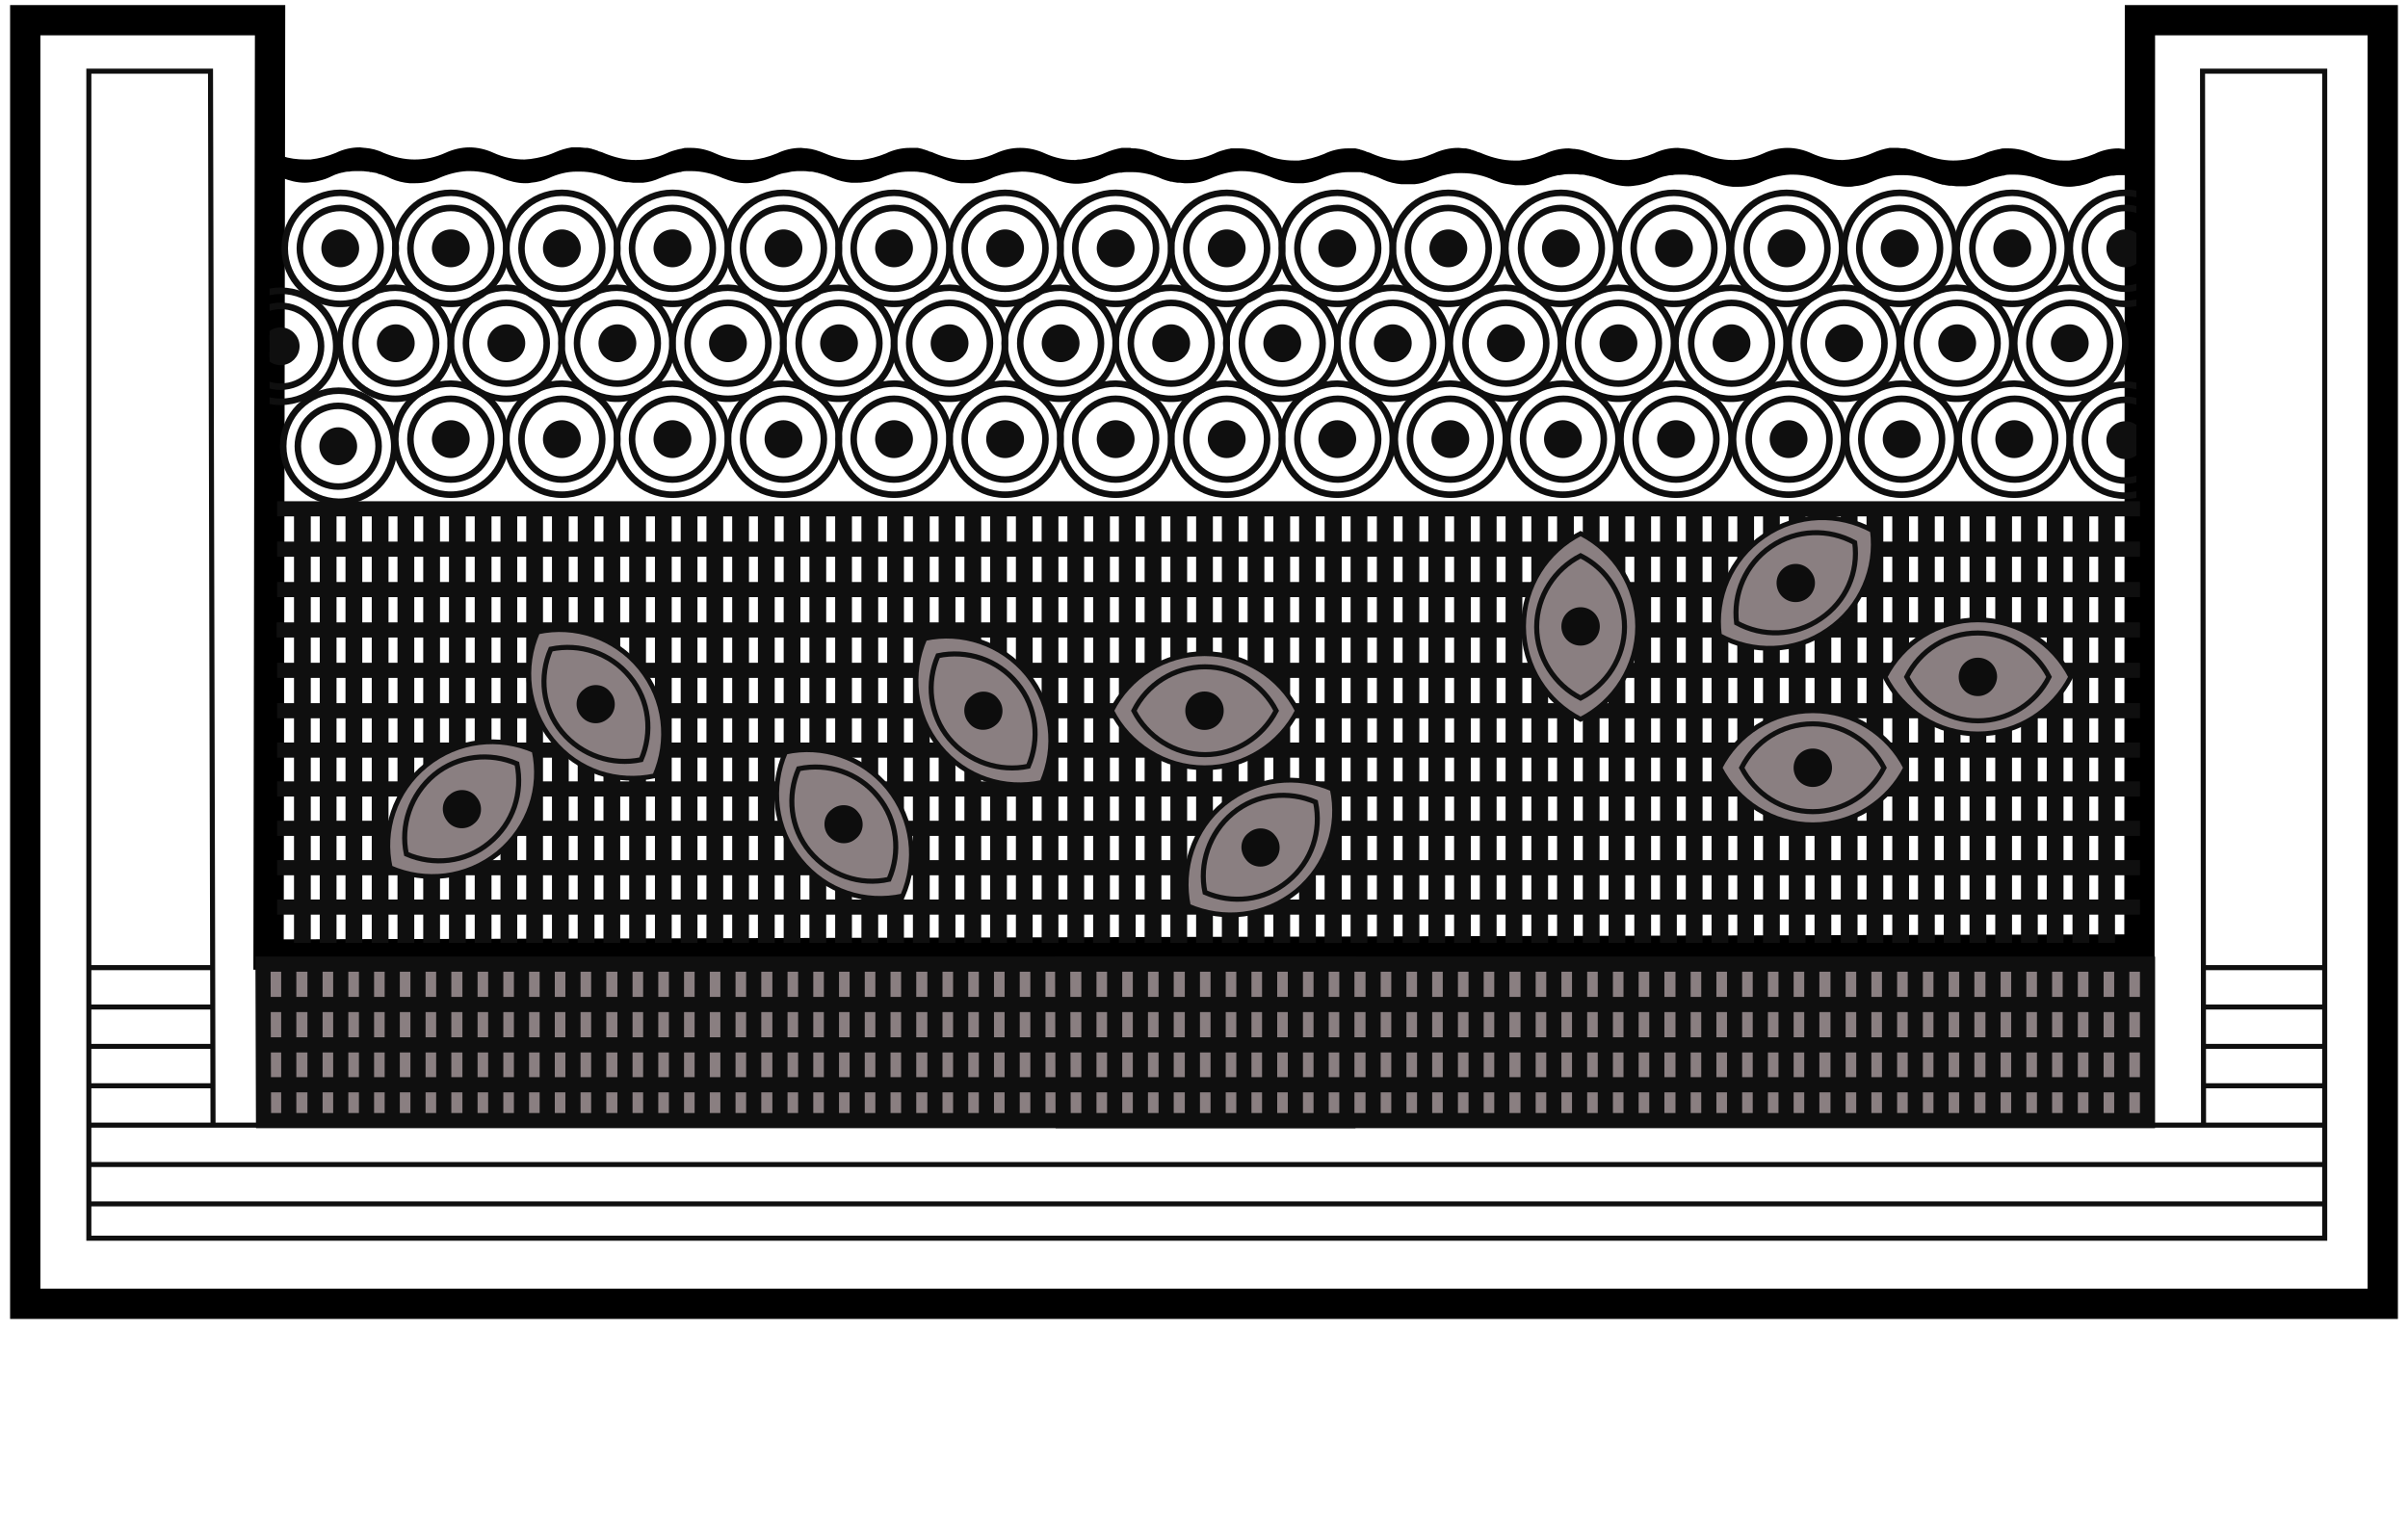 <?xml version="1.0" encoding="utf-8"?>
<!DOCTYPE svg PUBLIC "-//W3C//DTD SVG 1.1//EN" "http://www.w3.org/Graphics/SVG/1.1/DTD/svg11.dtd">
<svg version="1.1" xmlns="http://www.w3.org/2000/svg" xmlns:xlink="http://www.w3.org/1999/xlink" x="0px" y="0px" width="477px"
	 height="300px" viewBox="0 0 477 300" enable-background="new 0 0 477 300" xml:space="preserve">
<g>
	<g>
		<defs>
			<polygon id="SVGID_1_" points="436.3,14.1 436.5,221.8 42.1,221.8 41.5,14.1 17.6,14.1 17.6,249.9 460.5,245.3 461,14.1 			"/>
		</defs>
		<clipPath id="SVGID_2_">
			<use xlink:href="#SVGID_1_"  overflow="visible"/>
		</clipPath>
		
			<line clip-path="url(#SVGID_2_)" fill="none" stroke="#0F0F0F" stroke-miterlimit="10" x1="17.5" y1="238.5" x2="460.6" y2="238.5"/>
		
			<line clip-path="url(#SVGID_2_)" fill="none" stroke="#0F0F0F" stroke-miterlimit="10" x1="17.5" y1="230.7" x2="460.6" y2="230.7"/>
		
			<line clip-path="url(#SVGID_2_)" fill="none" stroke="#0F0F0F" stroke-miterlimit="10" x1="17.5" y1="222.9" x2="460.6" y2="222.9"/>
		
			<line clip-path="url(#SVGID_2_)" fill="none" stroke="#0F0F0F" stroke-miterlimit="10" x1="17.5" y1="215.1" x2="460.6" y2="215.1"/>
		
			<line clip-path="url(#SVGID_2_)" fill="none" stroke="#0F0F0F" stroke-miterlimit="10" x1="17.5" y1="207.3" x2="460.6" y2="207.3"/>
		
			<line clip-path="url(#SVGID_2_)" fill="none" stroke="#0F0F0F" stroke-miterlimit="10" x1="17.5" y1="199.5" x2="460.6" y2="199.5"/>
		
			<line clip-path="url(#SVGID_2_)" fill="none" stroke="#0F0F0F" stroke-miterlimit="10" x1="17.5" y1="191.7" x2="460.6" y2="191.7"/>
		<path clip-path="url(#SVGID_2_)" fill="none" stroke="#0F0F0F" stroke-miterlimit="10" d="M460.6,135.2"/>
		<path clip-path="url(#SVGID_2_)" fill="none" stroke="#0F0F0F" stroke-miterlimit="10" d="M17.5,135.2"/>
	</g>
	<polyline fill="none" stroke="#0F0F0F" stroke-miterlimit="10" points="436.5,222.8 436.3,14.1 460.5,14.1 460.5,245.3 17.6,245.3 
		17.6,14.1 41.7,14.1 42.2,222.8 	"/>
	<polygon fill="none" stroke="#000000" stroke-width="6" points="423.8,188.1 53.2,189.1 53.5,4 5,4 5,258.3 472,258.3 472,4 
		423.9,4 	"/>
	<g>
		<circle fill="none" stroke="#0F0F0F" stroke-width="1.293" stroke-miterlimit="10" cx="89.3" cy="87" r="8"/>
		<path fill="none" stroke="#0F0F0F" stroke-width="1.293" stroke-miterlimit="10" d="M100.3,87c0,6.1-4.9,11-11,11
			c-6.1,0-11-4.9-11-11c0-6.1,4.9-11,11-11C95.4,76.1,100.3,81,100.3,87z"/>
		<path fill="#0F0F0F" stroke="#0F0F0F" stroke-width="1.293" stroke-miterlimit="10" d="M92.4,87c0,1.7-1.4,3.1-3.1,3.1
			c-1.7,0-3.1-1.4-3.1-3.1c0-1.7,1.4-3.1,3.1-3.1C91.1,83.9,92.4,85.3,92.4,87z"/>
	</g>
	<g>
		<path fill="none" stroke="#0F0F0F" stroke-width="1.293" stroke-miterlimit="10" d="M119.3,87c0,4.4-3.6,8-8,8c-4.4,0-8-3.6-8-8
			c0-4.4,3.6-8,8-8C115.7,79,119.3,82.6,119.3,87z"/>
		<path fill="none" stroke="#0F0F0F" stroke-width="1.293" stroke-miterlimit="10" d="M122.3,87c0,6.1-4.9,11-11,11
			c-6.1,0-11-4.9-11-11c0-6.1,4.9-11,11-11C117.3,76.1,122.3,81,122.3,87z"/>
		<circle fill="#0F0F0F" stroke="#0F0F0F" stroke-width="1.293" stroke-miterlimit="10" cx="111.3" cy="87" r="3.1"/>
	</g>
	<g>
		<circle fill="none" stroke="#0F0F0F" stroke-width="1.293" stroke-miterlimit="10" cx="133.2" cy="87" r="8"/>
		<path fill="none" stroke="#0F0F0F" stroke-width="1.293" stroke-miterlimit="10" d="M144.2,87c0,6.1-4.9,11-11,11
			c-6.1,0-11-4.9-11-11c0-6.1,4.9-11,11-11C139.3,76.1,144.2,81,144.2,87z"/>
		<circle fill="#0F0F0F" stroke="#0F0F0F" stroke-width="1.293" stroke-miterlimit="10" cx="133.2" cy="87" r="3.1"/>
	</g>
	<g>
		<circle fill="none" stroke="#0F0F0F" stroke-width="1.293" stroke-miterlimit="10" cx="155.2" cy="87" r="8"/>
		<path fill="none" stroke="#0F0F0F" stroke-width="1.293" stroke-miterlimit="10" d="M166.2,87c0,6.1-4.9,11-11,11
			c-6.1,0-11-4.9-11-11c0-6.1,4.9-11,11-11C161.2,76.1,166.2,81,166.2,87z"/>
		<circle fill="#0F0F0F" stroke="#0F0F0F" stroke-width="1.293" stroke-miterlimit="10" cx="155.2" cy="87" r="3.1"/>
	</g>
	<g>
		<circle fill="none" stroke="#0F0F0F" stroke-width="1.293" stroke-miterlimit="10" cx="177.1" cy="87" r="8"/>
		<path fill="none" stroke="#0F0F0F" stroke-width="1.293" stroke-miterlimit="10" d="M188.1,87c0,6.1-4.9,11-11,11s-11-4.9-11-11
			c0-6.1,4.9-11,11-11S188.1,81,188.1,87z"/>
		<circle fill="#0F0F0F" stroke="#0F0F0F" stroke-width="1.293" stroke-miterlimit="10" cx="177.1" cy="87" r="3.1"/>
	</g>
	<g>
		<path fill="none" stroke="#0F0F0F" stroke-width="1.293" stroke-miterlimit="10" d="M207.1,87c0,4.4-3.6,8-8,8c-4.4,0-8-3.6-8-8
			c0-4.4,3.6-8,8-8C203.5,79,207.1,82.6,207.1,87z"/>
		<path fill="none" stroke="#0F0F0F" stroke-width="1.293" stroke-miterlimit="10" d="M210.1,87c0,6.1-4.9,11-11,11
			c-6.1,0-11-4.9-11-11c0-6.1,4.9-11,11-11C205.1,76.1,210.1,81,210.1,87z"/>
		<circle fill="#0F0F0F" stroke="#0F0F0F" stroke-width="1.293" stroke-miterlimit="10" cx="199.1" cy="87" r="3.1"/>
	</g>
	<g>
		<circle fill="none" stroke="#0F0F0F" stroke-width="1.293" stroke-miterlimit="10" cx="221" cy="87" r="8"/>
		<path fill="none" stroke="#0F0F0F" stroke-width="1.293" stroke-miterlimit="10" d="M232,87c0,6.1-4.9,11-11,11
			c-6.1,0-11-4.9-11-11c0-6.1,4.9-11,11-11C227.1,76.1,232,81,232,87z"/>
		<circle fill="#0F0F0F" stroke="#0F0F0F" stroke-width="1.293" stroke-miterlimit="10" cx="221" cy="87" r="3.1"/>
	</g>
	<g>
		<path fill="none" stroke="#0F0F0F" stroke-width="1.293" stroke-miterlimit="10" d="M251,87c0,4.4-3.6,8-8,8c-4.4,0-8-3.6-8-8
			c0-4.4,3.6-8,8-8C247.4,79,251,82.6,251,87z"/>
		<path fill="none" stroke="#0F0F0F" stroke-width="1.293" stroke-miterlimit="10" d="M254,87c0,6.1-4.9,11-11,11
			c-6.1,0-11-4.9-11-11c0-6.1,4.9-11,11-11C249,76.1,254,81,254,87z"/>
		<path fill="#0F0F0F" stroke="#0F0F0F" stroke-width="1.293" stroke-miterlimit="10" d="M246.1,87c0,1.7-1.4,3.1-3.1,3.1
			c-1.7,0-3.1-1.4-3.1-3.1c0-1.7,1.4-3.1,3.1-3.1C244.7,83.9,246.1,85.3,246.1,87z"/>
	</g>
	<g>
		<path fill="none" stroke="#0F0F0F" stroke-width="1.293" stroke-miterlimit="10" d="M273,87c0,4.4-3.6,8-8,8c-4.4,0-8-3.6-8-8
			c0-4.4,3.6-8,8-8C269.4,79,273,82.6,273,87z"/>
		<path fill="none" stroke="#0F0F0F" stroke-width="1.293" stroke-miterlimit="10" d="M275.9,87c0,6.1-4.9,11-11,11
			c-6.1,0-11-4.9-11-11c0-6.1,4.9-11,11-11C271,76.1,275.9,81,275.9,87z"/>
		<path fill="#0F0F0F" stroke="#0F0F0F" stroke-width="1.293" stroke-miterlimit="10" d="M268,87c0,1.7-1.4,3.1-3.1,3.1
			c-1.7,0-3.1-1.4-3.1-3.1c0-1.7,1.4-3.1,3.1-3.1C266.6,83.9,268,85.3,268,87z"/>
	</g>
	<g>
		<path fill="none" stroke="#0F0F0F" stroke-width="1.293" stroke-miterlimit="10" d="M295.3,87c0,4.4-3.6,8-8,8s-8-3.6-8-8
			c0-4.4,3.6-8,8-8S295.3,82.6,295.3,87z"/>
		<path fill="none" stroke="#0F0F0F" stroke-width="1.293" stroke-miterlimit="10" d="M298.3,87c0,6.1-4.9,11-11,11
			c-6.1,0-11-4.9-11-11c0-6.1,4.9-11,11-11C293.3,76.1,298.3,81,298.3,87z"/>
		<circle fill="#0F0F0F" stroke="#0F0F0F" stroke-width="1.293" stroke-miterlimit="10" cx="287.3" cy="87" r="3.1"/>
	</g>
	<g>
		<path fill="none" stroke="#0F0F0F" stroke-width="1.293" stroke-miterlimit="10" d="M317.7,87c0,4.4-3.6,8-8,8s-8-3.6-8-8
			c0-4.4,3.6-8,8-8S317.7,82.6,317.7,87z"/>
		<path fill="none" stroke="#0F0F0F" stroke-width="1.293" stroke-miterlimit="10" d="M320.6,87c0,6.1-4.9,11-11,11
			c-6.1,0-11-4.9-11-11c0-6.1,4.9-11,11-11C315.7,76.1,320.6,81,320.6,87z"/>
		<circle fill="#0F0F0F" stroke="#0F0F0F" stroke-width="1.293" stroke-miterlimit="10" cx="309.6" cy="87" r="3.1"/>
	</g>
	<g>
		<path fill="none" stroke="#0F0F0F" stroke-width="1.293" stroke-miterlimit="10" d="M340,87c0,4.4-3.6,8-8,8c-4.4,0-8-3.6-8-8
			c0-4.4,3.6-8,8-8C336.4,79,340,82.6,340,87z"/>
		<path fill="none" stroke="#0F0F0F" stroke-width="1.293" stroke-miterlimit="10" d="M343,87c0,6.1-4.9,11-11,11
			c-6.1,0-11-4.9-11-11c0-6.1,4.9-11,11-11C338,76.1,343,81,343,87z"/>
		<circle fill="#0F0F0F" stroke="#0F0F0F" stroke-width="1.293" stroke-miterlimit="10" cx="332" cy="87" r="3.1"/>
	</g>
	<g>
		<path fill="none" stroke="#0F0F0F" stroke-width="1.293" stroke-miterlimit="10" d="M362.4,87c0,4.4-3.6,8-8,8s-8-3.6-8-8
			c0-4.4,3.6-8,8-8S362.4,82.6,362.4,87z"/>
		<path fill="none" stroke="#0F0F0F" stroke-width="1.293" stroke-miterlimit="10" d="M365.3,87c0,6.1-4.9,11-11,11
			c-6.1,0-11-4.9-11-11c0-6.1,4.9-11,11-11C360.4,76.1,365.3,81,365.3,87z"/>
		<circle fill="#0F0F0F" stroke="#0F0F0F" stroke-width="1.293" stroke-miterlimit="10" cx="354.3" cy="87" r="3.1"/>
	</g>
	<g>
		<circle fill="none" stroke="#0F0F0F" stroke-width="1.293" stroke-miterlimit="10" cx="376.7" cy="87" r="8"/>
		<path fill="none" stroke="#0F0F0F" stroke-width="1.293" stroke-miterlimit="10" d="M387.7,87c0,6.1-4.9,11-11,11s-11-4.9-11-11
			c0-6.1,4.9-11,11-11S387.7,81,387.7,87z"/>
		<circle fill="#0F0F0F" stroke="#0F0F0F" stroke-width="1.293" stroke-miterlimit="10" cx="376.7" cy="87" r="3.1"/>
	</g>
	<g>
		<path fill="none" stroke="#0F0F0F" stroke-width="1.293" stroke-miterlimit="10" d="M407.1,87c0,4.4-3.6,8-8,8c-4.4,0-8-3.6-8-8
			c0-4.4,3.6-8,8-8C403.5,79,407.1,82.6,407.1,87z"/>
		<path fill="none" stroke="#0F0F0F" stroke-width="1.293" stroke-miterlimit="10" d="M410,87c0,6.1-4.9,11-11,11
			c-6.1,0-11-4.9-11-11c0-6.1,4.9-11,11-11C405.1,76.1,410,81,410,87z"/>
		<circle fill="#0F0F0F" stroke="#0F0F0F" stroke-width="1.293" stroke-miterlimit="10" cx="399" cy="87" r="3.1"/>
	</g>
	<g>
		<circle fill="none" stroke="#0F0F0F" stroke-width="1.293" stroke-miterlimit="10" cx="78.4" cy="68" r="8"/>
		<path fill="none" stroke="#0F0F0F" stroke-width="1.293" stroke-miterlimit="10" d="M89.3,68c0,6.1-4.9,11-11,11
			c-6.1,0-11-4.9-11-11c0-6.1,4.9-11,11-11C84.4,57.1,89.3,62,89.3,68z"/>
		<path fill="#0F0F0F" stroke="#0F0F0F" stroke-width="1.293" stroke-miterlimit="10" d="M81.5,68c0,1.7-1.4,3.1-3.1,3.1
			c-1.7,0-3.1-1.4-3.1-3.1c0-1.7,1.4-3.1,3.1-3.1C80.1,64.9,81.5,66.3,81.5,68z"/>
	</g>
	<g>
		<path fill="none" stroke="#0F0F0F" stroke-width="1.293" stroke-miterlimit="10" d="M108.3,68c0,4.4-3.6,8-8,8c-4.4,0-8-3.6-8-8
			c0-4.4,3.6-8,8-8C104.7,60,108.3,63.6,108.3,68z"/>
		<path fill="none" stroke="#0F0F0F" stroke-width="1.293" stroke-miterlimit="10" d="M111.3,68c0,6.1-4.9,11-11,11
			c-6.1,0-11-4.9-11-11c0-6.1,4.9-11,11-11C106.4,57.1,111.3,62,111.3,68z"/>
		<path fill="#0F0F0F" stroke="#0F0F0F" stroke-width="1.293" stroke-miterlimit="10" d="M103.4,68c0,1.7-1.4,3.1-3.1,3.1
			c-1.7,0-3.1-1.4-3.1-3.1c0-1.7,1.4-3.1,3.1-3.1C102,64.9,103.4,66.3,103.4,68z"/>
	</g>
	<g>
		<circle fill="none" stroke="#0F0F0F" stroke-width="1.293" stroke-miterlimit="10" cx="122.3" cy="68" r="8"/>
		<path fill="none" stroke="#0F0F0F" stroke-width="1.293" stroke-miterlimit="10" d="M133.2,68c0,6.1-4.9,11-11,11
			c-6.1,0-11-4.9-11-11c0-6.1,4.9-11,11-11C128.3,57.1,133.2,62,133.2,68z"/>
		<path fill="#0F0F0F" stroke="#0F0F0F" stroke-width="1.293" stroke-miterlimit="10" d="M125.4,68c0,1.7-1.4,3.1-3.1,3.1
			c-1.7,0-3.1-1.4-3.1-3.1c0-1.7,1.4-3.1,3.1-3.1C124,64.9,125.4,66.3,125.4,68z"/>
	</g>
	<g>
		<circle fill="none" stroke="#0F0F0F" stroke-width="1.293" stroke-miterlimit="10" cx="144.2" cy="68" r="8"/>
		<path fill="none" stroke="#0F0F0F" stroke-width="1.293" stroke-miterlimit="10" d="M155.2,68c0,6.1-4.9,11-11,11
			c-6.1,0-11-4.9-11-11c0-6.1,4.9-11,11-11C150.3,57.1,155.2,62,155.2,68z"/>
		<path fill="#0F0F0F" stroke="#0F0F0F" stroke-width="1.293" stroke-miterlimit="10" d="M147.3,68c0,1.7-1.4,3.1-3.1,3.1
			c-1.7,0-3.1-1.4-3.1-3.1c0-1.7,1.4-3.1,3.1-3.1C145.9,64.9,147.3,66.3,147.3,68z"/>
	</g>
	<g>
		<circle fill="none" stroke="#0F0F0F" stroke-width="1.293" stroke-miterlimit="10" cx="166.2" cy="68" r="8"/>
		<path fill="none" stroke="#0F0F0F" stroke-width="1.293" stroke-miterlimit="10" d="M177.1,68c0,6.1-4.9,11-11,11
			c-6.1,0-11-4.9-11-11c0-6.1,4.9-11,11-11C172.2,57.1,177.1,62,177.1,68z"/>
		<path fill="#0F0F0F" stroke="#0F0F0F" stroke-width="1.293" stroke-miterlimit="10" d="M169.3,68c0,1.7-1.4,3.1-3.1,3.1
			c-1.7,0-3.1-1.4-3.1-3.1c0-1.7,1.4-3.1,3.1-3.1C167.9,64.9,169.3,66.3,169.3,68z"/>
	</g>
	<g>
		<path fill="none" stroke="#0F0F0F" stroke-width="1.293" stroke-miterlimit="10" d="M196.1,68c0,4.4-3.6,8-8,8s-8-3.6-8-8
			c0-4.4,3.6-8,8-8S196.1,63.6,196.1,68z"/>
		<path fill="none" stroke="#0F0F0F" stroke-width="1.293" stroke-miterlimit="10" d="M199.1,68c0,6.1-4.9,11-11,11
			c-6.1,0-11-4.9-11-11c0-6.1,4.9-11,11-11C194.2,57.1,199.1,62,199.1,68z"/>
		<path fill="#0F0F0F" stroke="#0F0F0F" stroke-width="1.293" stroke-miterlimit="10" d="M191.2,68c0,1.7-1.4,3.1-3.1,3.1
			S185,69.8,185,68c0-1.7,1.4-3.1,3.1-3.1S191.2,66.3,191.2,68z"/>
	</g>
	<g>
		<circle fill="none" stroke="#0F0F0F" stroke-width="1.293" stroke-miterlimit="10" cx="210.1" cy="68" r="8"/>
		<path fill="none" stroke="#0F0F0F" stroke-width="1.293" stroke-miterlimit="10" d="M221,68c0,6.1-4.9,11-11,11
			c-6.1,0-11-4.9-11-11c0-6.1,4.9-11,11-11C216.1,57.1,221,62,221,68z"/>
		<path fill="#0F0F0F" stroke="#0F0F0F" stroke-width="1.293" stroke-miterlimit="10" d="M213.2,68c0,1.7-1.4,3.1-3.1,3.1
			c-1.7,0-3.1-1.4-3.1-3.1c0-1.7,1.4-3.1,3.1-3.1C211.8,64.9,213.2,66.3,213.2,68z"/>
	</g>
	<g>
		<path fill="none" stroke="#0F0F0F" stroke-width="1.293" stroke-miterlimit="10" d="M240,68c0,4.4-3.6,8-8,8c-4.4,0-8-3.6-8-8
			c0-4.4,3.6-8,8-8C236.4,60,240,63.6,240,68z"/>
		<path fill="none" stroke="#0F0F0F" stroke-width="1.293" stroke-miterlimit="10" d="M243,68c0,6.1-4.9,11-11,11
			c-6.1,0-11-4.9-11-11c0-6.1,4.9-11,11-11C238.1,57.1,243,62,243,68z"/>
		<path fill="#0F0F0F" stroke="#0F0F0F" stroke-width="1.293" stroke-miterlimit="10" d="M235.1,68c0,1.7-1.4,3.1-3.1,3.1
			c-1.7,0-3.1-1.4-3.1-3.1c0-1.7,1.4-3.1,3.1-3.1C233.7,64.9,235.1,66.3,235.1,68z"/>
	</g>
	<g>
		<path fill="none" stroke="#0F0F0F" stroke-width="1.293" stroke-miterlimit="10" d="M262,68c0,4.4-3.6,8-8,8c-4.4,0-8-3.6-8-8
			c0-4.4,3.6-8,8-8C258.4,60,262,63.6,262,68z"/>
		<path fill="none" stroke="#0F0F0F" stroke-width="1.293" stroke-miterlimit="10" d="M264.9,68c0,6.1-4.9,11-11,11
			c-6.1,0-11-4.9-11-11c0-6.1,4.9-11,11-11C260,57.1,264.9,62,264.9,68z"/>
		<path fill="#0F0F0F" stroke="#0F0F0F" stroke-width="1.293" stroke-miterlimit="10" d="M257.1,68c0,1.7-1.4,3.1-3.1,3.1
			c-1.7,0-3.1-1.4-3.1-3.1c0-1.7,1.4-3.1,3.1-3.1C255.7,64.9,257.1,66.3,257.1,68z"/>
	</g>
	<g>
		<path fill="none" stroke="#0F0F0F" stroke-width="1.293" stroke-miterlimit="10" d="M283.9,68c0,4.4-3.6,8-8,8c-4.4,0-8-3.6-8-8
			c0-4.4,3.6-8,8-8C280.3,60,283.9,63.6,283.9,68z"/>
		<path fill="none" stroke="#0F0F0F" stroke-width="1.293" stroke-miterlimit="10" d="M286.9,68c0,6.1-4.9,11-11,11
			c-6.1,0-11-4.9-11-11c0-6.1,4.9-11,11-11C282,57.1,286.9,62,286.9,68z"/>
		<path fill="#0F0F0F" stroke="#0F0F0F" stroke-width="1.293" stroke-miterlimit="10" d="M279,68c0,1.7-1.4,3.1-3.1,3.1
			s-3.1-1.4-3.1-3.1c0-1.7,1.4-3.1,3.1-3.1S279,66.3,279,68z"/>
	</g>
	<g>
		<circle fill="none" stroke="#0F0F0F" stroke-width="1.293" stroke-miterlimit="10" cx="298.3" cy="68" r="8"/>
		<path fill="none" stroke="#0F0F0F" stroke-width="1.293" stroke-miterlimit="10" d="M309.2,68c0,6.1-4.9,11-11,11
			c-6.1,0-11-4.9-11-11c0-6.1,4.9-11,11-11C304.3,57.1,309.2,62,309.2,68z"/>
		<path fill="#0F0F0F" stroke="#0F0F0F" stroke-width="1.293" stroke-miterlimit="10" d="M301.4,68c0,1.7-1.4,3.1-3.1,3.1
			s-3.1-1.4-3.1-3.1c0-1.7,1.4-3.1,3.1-3.1S301.4,66.3,301.4,68z"/>
	</g>
	<g>
		<path fill="none" stroke="#0F0F0F" stroke-width="1.293" stroke-miterlimit="10" d="M328.6,68c0,4.4-3.6,8-8,8c-4.4,0-8-3.6-8-8
			c0-4.4,3.6-8,8-8C325,60,328.6,63.6,328.6,68z"/>
		<path fill="none" stroke="#0F0F0F" stroke-width="1.293" stroke-miterlimit="10" d="M331.6,68c0,6.1-4.9,11-11,11
			c-6.1,0-11-4.9-11-11c0-6.1,4.9-11,11-11C326.7,57.1,331.6,62,331.6,68z"/>
		<path fill="#0F0F0F" stroke="#0F0F0F" stroke-width="1.293" stroke-miterlimit="10" d="M323.7,68c0,1.7-1.4,3.1-3.1,3.1
			c-1.7,0-3.1-1.4-3.1-3.1c0-1.7,1.4-3.1,3.1-3.1C322.3,64.9,323.7,66.3,323.7,68z"/>
	</g>
	<g>
		<path fill="none" stroke="#0F0F0F" stroke-width="1.293" stroke-miterlimit="10" d="M351,68c0,4.4-3.6,8-8,8c-4.4,0-8-3.6-8-8
			c0-4.4,3.6-8,8-8C347.4,60,351,63.6,351,68z"/>
		<path fill="none" stroke="#0F0F0F" stroke-width="1.293" stroke-miterlimit="10" d="M353.9,68c0,6.1-4.9,11-11,11
			c-6.1,0-11-4.9-11-11c0-6.1,4.9-11,11-11C349,57.1,353.9,62,353.9,68z"/>
		<path fill="#0F0F0F" stroke="#0F0F0F" stroke-width="1.293" stroke-miterlimit="10" d="M346.1,68c0,1.7-1.4,3.1-3.1,3.1
			s-3.1-1.4-3.1-3.1c0-1.7,1.4-3.1,3.1-3.1S346.1,66.3,346.1,68z"/>
	</g>
	<g>
		<circle fill="none" stroke="#0F0F0F" stroke-width="1.293" stroke-miterlimit="10" cx="365.3" cy="68" r="8"/>
		<path fill="none" stroke="#0F0F0F" stroke-width="1.293" stroke-miterlimit="10" d="M376.3,68c0,6.1-4.9,11-11,11
			c-6.1,0-11-4.9-11-11c0-6.1,4.9-11,11-11C371.4,57.1,376.3,62,376.3,68z"/>
		<path fill="#0F0F0F" stroke="#0F0F0F" stroke-width="1.293" stroke-miterlimit="10" d="M368.4,68c0,1.7-1.4,3.1-3.1,3.1
			s-3.1-1.4-3.1-3.1c0-1.7,1.4-3.1,3.1-3.1S368.4,66.3,368.4,68z"/>
	</g>
	<g>
		<path fill="none" stroke="#0F0F0F" stroke-width="1.293" stroke-miterlimit="10" d="M395.7,68c0,4.4-3.6,8-8,8s-8-3.6-8-8
			c0-4.4,3.6-8,8-8S395.7,63.6,395.7,68z"/>
		<path fill="none" stroke="#0F0F0F" stroke-width="1.293" stroke-miterlimit="10" d="M398.6,68c0,6.1-4.9,11-11,11
			c-6.1,0-11-4.9-11-11c0-6.1,4.9-11,11-11C393.7,57.1,398.6,62,398.6,68z"/>
		<path fill="#0F0F0F" stroke="#0F0F0F" stroke-width="1.293" stroke-miterlimit="10" d="M390.8,68c0,1.7-1.4,3.1-3.1,3.1
			c-1.7,0-3.1-1.4-3.1-3.1c0-1.7,1.4-3.1,3.1-3.1C389.4,64.9,390.8,66.3,390.8,68z"/>
	</g>
	<g>
		<path fill="none" stroke="#0F0F0F" stroke-width="1.293" stroke-miterlimit="10" d="M418,68c0,4.4-3.6,8-8,8c-4.4,0-8-3.6-8-8
			c0-4.4,3.6-8,8-8C414.4,60,418,63.6,418,68z"/>
		<path fill="none" stroke="#0F0F0F" stroke-width="1.293" stroke-miterlimit="10" d="M421,68c0,6.1-4.9,11-11,11
			c-6.1,0-11-4.9-11-11c0-6.1,4.9-11,11-11C416.1,57.1,421,62,421,68z"/>
		<path fill="#0F0F0F" stroke="#0F0F0F" stroke-width="1.293" stroke-miterlimit="10" d="M413.1,68c0,1.7-1.4,3.1-3.1,3.1
			c-1.7,0-3.1-1.4-3.1-3.1c0-1.7,1.4-3.1,3.1-3.1C411.7,64.9,413.1,66.3,413.1,68z"/>
	</g>
	<g>
		<circle fill="none" stroke="#0F0F0F" stroke-width="1.293" stroke-miterlimit="10" cx="89.3" cy="49.2" r="8"/>
		<path fill="none" stroke="#0F0F0F" stroke-width="1.293" stroke-miterlimit="10" d="M100.3,49.2c0,6.1-4.9,11-11,11
			c-6.1,0-11-4.9-11-11c0-6.1,4.9-11,11-11C95.4,38.2,100.3,43.1,100.3,49.2z"/>
		<path fill="#0F0F0F" stroke="#0F0F0F" stroke-width="1.293" stroke-miterlimit="10" d="M92.4,49.2c0,1.7-1.4,3.1-3.1,3.1
			c-1.7,0-3.1-1.4-3.1-3.1c0-1.7,1.4-3.1,3.1-3.1C91.1,46.1,92.4,47.5,92.4,49.2z"/>
	</g>
	<g>
		<circle fill="none" stroke="#0F0F0F" stroke-width="1.293" stroke-miterlimit="10" cx="67.4" cy="49.2" r="8"/>
		<path fill="none" stroke="#0F0F0F" stroke-width="1.293" stroke-miterlimit="10" d="M78.4,49.2c0,6.1-4.9,11-11,11
			c-6.1,0-11-4.9-11-11c0-6.1,4.9-11,11-11C73.4,38.2,78.4,43.1,78.4,49.2z"/>
		<path fill="#0F0F0F" stroke="#0F0F0F" stroke-width="1.293" stroke-miterlimit="10" d="M70.5,49.2c0,1.7-1.4,3.1-3.1,3.1
			c-1.7,0-3.1-1.4-3.1-3.1c0-1.7,1.4-3.1,3.1-3.1C69.1,46.1,70.5,47.5,70.5,49.2z"/>
	</g>
	<g>
		<path fill="none" stroke="#0F0F0F" stroke-width="1.293" stroke-miterlimit="10" d="M119.3,49.2c0,4.4-3.6,8-8,8
			c-4.4,0-8-3.6-8-8c0-4.4,3.6-8,8-8C115.7,41.2,119.3,44.8,119.3,49.2z"/>
		<path fill="none" stroke="#0F0F0F" stroke-width="1.293" stroke-miterlimit="10" d="M122.3,49.2c0,6.1-4.9,11-11,11
			c-6.1,0-11-4.9-11-11c0-6.1,4.9-11,11-11C117.3,38.2,122.3,43.1,122.3,49.2z"/>
		<path fill="#0F0F0F" stroke="#0F0F0F" stroke-width="1.293" stroke-miterlimit="10" d="M114.4,49.2c0,1.7-1.4,3.1-3.1,3.1
			c-1.7,0-3.1-1.4-3.1-3.1c0-1.7,1.4-3.1,3.1-3.1C113,46.1,114.4,47.5,114.4,49.2z"/>
	</g>
	<g>
		<circle fill="none" stroke="#0F0F0F" stroke-width="1.293" stroke-miterlimit="10" cx="133.2" cy="49.2" r="8"/>
		<path fill="none" stroke="#0F0F0F" stroke-width="1.293" stroke-miterlimit="10" d="M144.2,49.2c0,6.1-4.9,11-11,11
			c-6.1,0-11-4.9-11-11c0-6.1,4.9-11,11-11C139.3,38.2,144.2,43.1,144.2,49.2z"/>
		<path fill="#0F0F0F" stroke="#0F0F0F" stroke-width="1.293" stroke-miterlimit="10" d="M136.3,49.2c0,1.7-1.4,3.1-3.1,3.1
			c-1.7,0-3.1-1.4-3.1-3.1c0-1.7,1.4-3.1,3.1-3.1C135,46.1,136.3,47.5,136.3,49.2z"/>
	</g>
	<g>
		<circle fill="none" stroke="#0F0F0F" stroke-width="1.293" stroke-miterlimit="10" cx="155.2" cy="49.2" r="8"/>
		<path fill="none" stroke="#0F0F0F" stroke-width="1.293" stroke-miterlimit="10" d="M166.2,49.2c0,6.1-4.9,11-11,11
			c-6.1,0-11-4.9-11-11c0-6.1,4.9-11,11-11C161.2,38.2,166.2,43.1,166.2,49.2z"/>
		<path fill="#0F0F0F" stroke="#0F0F0F" stroke-width="1.293" stroke-miterlimit="10" d="M158.3,49.2c0,1.7-1.4,3.1-3.1,3.1
			c-1.7,0-3.1-1.4-3.1-3.1c0-1.7,1.4-3.1,3.1-3.1C156.9,46.1,158.3,47.5,158.3,49.2z"/>
	</g>
	<g>
		<circle fill="none" stroke="#0F0F0F" stroke-width="1.293" stroke-miterlimit="10" cx="177.1" cy="49.2" r="8"/>
		<path fill="none" stroke="#0F0F0F" stroke-width="1.293" stroke-miterlimit="10" d="M188.1,49.2c0,6.1-4.9,11-11,11
			s-11-4.9-11-11c0-6.1,4.9-11,11-11S188.1,43.1,188.1,49.2z"/>
		<path fill="#0F0F0F" stroke="#0F0F0F" stroke-width="1.293" stroke-miterlimit="10" d="M180.2,49.2c0,1.7-1.4,3.1-3.1,3.1
			c-1.7,0-3.1-1.4-3.1-3.1c0-1.7,1.4-3.1,3.1-3.1C178.9,46.1,180.2,47.5,180.2,49.2z"/>
	</g>
	<g>
		<path fill="none" stroke="#0F0F0F" stroke-width="1.293" stroke-miterlimit="10" d="M207.1,49.2c0,4.4-3.6,8-8,8
			c-4.4,0-8-3.6-8-8c0-4.4,3.6-8,8-8C203.5,41.2,207.1,44.8,207.1,49.2z"/>
		<path fill="none" stroke="#0F0F0F" stroke-width="1.293" stroke-miterlimit="10" d="M210.1,49.2c0,6.1-4.9,11-11,11
			c-6.1,0-11-4.9-11-11c0-6.1,4.9-11,11-11C205.1,38.2,210.1,43.1,210.1,49.2z"/>
		<path fill="#0F0F0F" stroke="#0F0F0F" stroke-width="1.293" stroke-miterlimit="10" d="M202.2,49.2c0,1.7-1.4,3.1-3.1,3.1
			c-1.7,0-3.1-1.4-3.1-3.1c0-1.7,1.4-3.1,3.1-3.1C200.8,46.1,202.2,47.5,202.2,49.2z"/>
	</g>
	<g>
		<circle fill="none" stroke="#0F0F0F" stroke-width="1.293" stroke-miterlimit="10" cx="221" cy="49.2" r="8"/>
		<path fill="none" stroke="#0F0F0F" stroke-width="1.293" stroke-miterlimit="10" d="M232,49.2c0,6.1-4.9,11-11,11
			c-6.1,0-11-4.9-11-11c0-6.1,4.9-11,11-11C227.1,38.2,232,43.1,232,49.2z"/>
		<path fill="#0F0F0F" stroke="#0F0F0F" stroke-width="1.293" stroke-miterlimit="10" d="M224.1,49.2c0,1.7-1.4,3.1-3.1,3.1
			c-1.7,0-3.1-1.4-3.1-3.1c0-1.7,1.4-3.1,3.1-3.1C222.7,46.1,224.1,47.5,224.1,49.2z"/>
	</g>
	<g>
		<path fill="none" stroke="#0F0F0F" stroke-width="1.293" stroke-miterlimit="10" d="M251,49.2c0,4.4-3.6,8-8,8c-4.4,0-8-3.6-8-8
			c0-4.4,3.6-8,8-8C247.4,41.2,251,44.8,251,49.2z"/>
		<path fill="none" stroke="#0F0F0F" stroke-width="1.293" stroke-miterlimit="10" d="M254,49.2c0,6.1-4.9,11-11,11
			c-6.1,0-11-4.9-11-11c0-6.1,4.9-11,11-11C249,38.2,254,43.1,254,49.2z"/>
		<path fill="#0F0F0F" stroke="#0F0F0F" stroke-width="1.293" stroke-miterlimit="10" d="M246.1,49.2c0,1.7-1.4,3.1-3.1,3.1
			c-1.7,0-3.1-1.4-3.1-3.1c0-1.7,1.4-3.1,3.1-3.1C244.7,46.1,246.1,47.5,246.1,49.2z"/>
	</g>
	<g>
		<path fill="none" stroke="#0F0F0F" stroke-width="1.293" stroke-miterlimit="10" d="M273,49.2c0,4.4-3.6,8-8,8c-4.4,0-8-3.6-8-8
			c0-4.4,3.6-8,8-8C269.4,41.2,273,44.8,273,49.2z"/>
		<path fill="none" stroke="#0F0F0F" stroke-width="1.293" stroke-miterlimit="10" d="M275.9,49.2c0,6.1-4.9,11-11,11
			c-6.1,0-11-4.9-11-11c0-6.1,4.9-11,11-11C271,38.2,275.9,43.1,275.9,49.2z"/>
		<path fill="#0F0F0F" stroke="#0F0F0F" stroke-width="1.293" stroke-miterlimit="10" d="M268,49.2c0,1.7-1.4,3.1-3.1,3.1
			c-1.7,0-3.1-1.4-3.1-3.1c0-1.7,1.4-3.1,3.1-3.1C266.6,46.1,268,47.5,268,49.2z"/>
	</g>
	<g>
		<path fill="none" stroke="#0F0F0F" stroke-width="1.293" stroke-miterlimit="10" d="M294.9,49.2c0,4.4-3.6,8-8,8s-8-3.6-8-8
			c0-4.4,3.6-8,8-8S294.9,44.8,294.9,49.2z"/>
		<path fill="none" stroke="#0F0F0F" stroke-width="1.293" stroke-miterlimit="10" d="M297.9,49.2c0,6.1-4.9,11-11,11
			c-6.1,0-11-4.9-11-11c0-6.1,4.9-11,11-11C292.9,38.2,297.9,43.1,297.9,49.2z"/>
		<path fill="#0F0F0F" stroke="#0F0F0F" stroke-width="1.293" stroke-miterlimit="10" d="M290,49.2c0,1.7-1.4,3.1-3.1,3.1
			c-1.7,0-3.1-1.4-3.1-3.1c0-1.7,1.4-3.1,3.1-3.1C288.6,46.1,290,47.5,290,49.2z"/>
	</g>
	<g>
		<path fill="none" stroke="#0F0F0F" stroke-width="1.293" stroke-miterlimit="10" d="M317.3,49.2c0,4.4-3.6,8-8,8s-8-3.6-8-8
			c0-4.4,3.6-8,8-8S317.3,44.8,317.3,49.2z"/>
		<path fill="none" stroke="#0F0F0F" stroke-width="1.293" stroke-miterlimit="10" d="M320.2,49.2c0,6.1-4.9,11-11,11
			c-6.1,0-11-4.9-11-11c0-6.1,4.9-11,11-11C315.3,38.2,320.2,43.1,320.2,49.2z"/>
		<path fill="#0F0F0F" stroke="#0F0F0F" stroke-width="1.293" stroke-miterlimit="10" d="M312.3,49.2c0,1.7-1.4,3.1-3.1,3.1
			c-1.7,0-3.1-1.4-3.1-3.1c0-1.7,1.4-3.1,3.1-3.1C310.9,46.1,312.3,47.5,312.3,49.2z"/>
	</g>
	<g>
		<path fill="none" stroke="#0F0F0F" stroke-width="1.293" stroke-miterlimit="10" d="M339.6,49.2c0,4.4-3.6,8-8,8
			c-4.4,0-8-3.6-8-8c0-4.4,3.6-8,8-8C336,41.2,339.6,44.8,339.6,49.2z"/>
		<path fill="none" stroke="#0F0F0F" stroke-width="1.293" stroke-miterlimit="10" d="M342.6,49.2c0,6.1-4.9,11-11,11
			c-6.1,0-11-4.9-11-11c0-6.1,4.9-11,11-11C337.6,38.2,342.6,43.1,342.6,49.2z"/>
		<path fill="#0F0F0F" stroke="#0F0F0F" stroke-width="1.293" stroke-miterlimit="10" d="M334.7,49.2c0,1.7-1.4,3.1-3.1,3.1
			c-1.7,0-3.1-1.4-3.1-3.1c0-1.7,1.4-3.1,3.1-3.1C333.3,46.1,334.7,47.5,334.7,49.2z"/>
	</g>
	<g>
		<path fill="none" stroke="#0F0F0F" stroke-width="1.293" stroke-miterlimit="10" d="M362,49.2c0,4.4-3.6,8-8,8c-4.4,0-8-3.6-8-8
			c0-4.4,3.6-8,8-8C358.4,41.2,362,44.8,362,49.2z"/>
		<path fill="none" stroke="#0F0F0F" stroke-width="1.293" stroke-miterlimit="10" d="M364.9,49.2c0,6.1-4.9,11-11,11
			c-6.1,0-11-4.9-11-11c0-6.1,4.9-11,11-11C360,38.2,364.9,43.1,364.9,49.2z"/>
		<path fill="#0F0F0F" stroke="#0F0F0F" stroke-width="1.293" stroke-miterlimit="10" d="M357,49.2c0,1.7-1.4,3.1-3.1,3.1
			c-1.7,0-3.1-1.4-3.1-3.1c0-1.7,1.4-3.1,3.1-3.1C355.6,46.1,357,47.5,357,49.2z"/>
	</g>
	<g>
		<path fill="none" stroke="#0F0F0F" stroke-width="1.293" stroke-miterlimit="10" d="M384.3,49.2c0,4.4-3.6,8-8,8s-8-3.6-8-8
			c0-4.4,3.6-8,8-8S384.3,44.8,384.3,49.2z"/>
		<path fill="none" stroke="#0F0F0F" stroke-width="1.293" stroke-miterlimit="10" d="M387.3,49.2c0,6.1-4.9,11-11,11
			c-6.1,0-11-4.9-11-11c0-6.1,4.9-11,11-11C382.3,38.2,387.3,43.1,387.3,49.2z"/>
		<path fill="#0F0F0F" stroke="#0F0F0F" stroke-width="1.293" stroke-miterlimit="10" d="M379.4,49.2c0,1.7-1.4,3.1-3.1,3.1
			c-1.7,0-3.1-1.4-3.1-3.1c0-1.7,1.4-3.1,3.1-3.1C378,46.1,379.4,47.5,379.4,49.2z"/>
	</g>
	<g>
		<path fill="none" stroke="#0F0F0F" stroke-width="1.293" stroke-miterlimit="10" d="M406.7,49.2c0,4.4-3.6,8-8,8
			c-4.4,0-8-3.6-8-8c0-4.4,3.6-8,8-8C403.1,41.2,406.7,44.8,406.7,49.2z"/>
		<path fill="none" stroke="#0F0F0F" stroke-width="1.293" stroke-miterlimit="10" d="M409.6,49.2c0,6.1-4.9,11-11,11
			c-6.1,0-11-4.9-11-11c0-6.1,4.9-11,11-11C404.7,38.2,409.6,43.1,409.6,49.2z"/>
		<path fill="#0F0F0F" stroke="#0F0F0F" stroke-width="1.293" stroke-miterlimit="10" d="M401.7,49.2c0,1.7-1.4,3.1-3.1,3.1
			c-1.7,0-3.1-1.4-3.1-3.1c0-1.7,1.4-3.1,3.1-3.1C400.3,46.1,401.7,47.5,401.7,49.2z"/>
	</g>
	<g>
		<line fill="none" stroke="#0F0F0F" stroke-width="3" stroke-miterlimit="10" x1="54.8" y1="124.8" x2="423.9" y2="124.8"/>
		<line fill="none" stroke="#0F0F0F" stroke-width="3" stroke-miterlimit="10" x1="54.9" y1="132.8" x2="423.9" y2="132.8"/>
		<line fill="none" stroke="#0F0F0F" stroke-width="3" stroke-miterlimit="10" x1="54.9" y1="140.8" x2="423.9" y2="140.8"/>
		<line fill="none" stroke="#0F0F0F" stroke-width="3" stroke-miterlimit="10" x1="54.9" y1="148.6" x2="423.9" y2="148.6"/>
		<line fill="none" stroke="#0F0F0F" stroke-width="3" stroke-miterlimit="10" x1="54.9" y1="156.3" x2="423.9" y2="156.3"/>
		<line fill="none" stroke="#0F0F0F" stroke-width="3" stroke-miterlimit="10" x1="54.9" y1="164.1" x2="423.9" y2="164.1"/>
		<line fill="none" stroke="#0F0F0F" stroke-width="3" stroke-miterlimit="10" x1="54.9" y1="171.9" x2="423.9" y2="171.9"/>
		<line fill="none" stroke="#0F0F0F" stroke-width="3" stroke-miterlimit="10" x1="54.9" y1="179.7" x2="423.9" y2="179.7"/>
		<line fill="none" stroke="#0F0F0F" stroke-width="3.322" stroke-miterlimit="10" x1="75.3" y1="100.9" x2="75.3" y2="186.8"/>
		<line fill="none" stroke="#0F0F0F" stroke-width="3.322" stroke-miterlimit="10" x1="70.1" y1="100.9" x2="70.1" y2="186.8"/>
		<line fill="none" stroke="#0F0F0F" stroke-width="3.322" stroke-miterlimit="10" x1="65" y1="100.9" x2="65" y2="186.8"/>
		<line fill="none" stroke="#0F0F0F" stroke-width="3.322" stroke-miterlimit="10" x1="59.9" y1="100.9" x2="59.9" y2="186.8"/>
		<line fill="none" stroke="#0F0F0F" stroke-width="3.322" stroke-miterlimit="10" x1="80.4" y1="100.9" x2="80.4" y2="186.8"/>
		<line fill="none" stroke="#0F0F0F" stroke-width="3.322" stroke-miterlimit="10" x1="90.6" y1="100.9" x2="90.6" y2="186.8"/>
		<line fill="none" stroke="#0F0F0F" stroke-width="3.322" stroke-miterlimit="10" x1="100.8" y1="100.9" x2="100.8" y2="186.8"/>
		<line fill="none" stroke="#0F0F0F" stroke-width="3.322" stroke-miterlimit="10" x1="111" y1="100.9" x2="111" y2="186.8"/>
		<line fill="none" stroke="#0F0F0F" stroke-width="3.322" stroke-miterlimit="10" x1="121.2" y1="100.9" x2="121.2" y2="186.8"/>
		<line fill="none" stroke="#0F0F0F" stroke-width="3.322" stroke-miterlimit="10" x1="131.4" y1="100.9" x2="131.4" y2="186.8"/>
		<line fill="none" stroke="#0F0F0F" stroke-width="3.322" stroke-miterlimit="10" x1="141.6" y1="100.9" x2="141.6" y2="186.8"/>
		<line fill="none" stroke="#0F0F0F" stroke-width="3.322" stroke-miterlimit="10" x1="151.8" y1="100.9" x2="151.8" y2="186.8"/>
		<line fill="none" stroke="#0F0F0F" stroke-width="3.322" stroke-miterlimit="10" x1="162" y1="100.9" x2="162" y2="186.8"/>
		<line fill="none" stroke="#0F0F0F" stroke-width="3.322" stroke-miterlimit="10" x1="172.3" y1="100.9" x2="172.3" y2="186.8"/>
		<line fill="none" stroke="#0F0F0F" stroke-width="3.322" stroke-miterlimit="10" x1="182.5" y1="100.9" x2="182.5" y2="186.8"/>
		<line fill="none" stroke="#0F0F0F" stroke-width="3.322" stroke-miterlimit="10" x1="192.7" y1="100.9" x2="192.7" y2="186.8"/>
		<line fill="none" stroke="#0F0F0F" stroke-width="3.322" stroke-miterlimit="10" x1="202.9" y1="100.9" x2="202.9" y2="186.8"/>
		<line fill="none" stroke="#0F0F0F" stroke-width="3.322" stroke-miterlimit="10" x1="213.1" y1="100.9" x2="213.1" y2="186.8"/>
		<line fill="none" stroke="#0F0F0F" stroke-width="3.322" stroke-miterlimit="10" x1="223.3" y1="100.9" x2="223.3" y2="186.8"/>
		<line fill="none" stroke="#0F0F0F" stroke-width="3.322" stroke-miterlimit="10" x1="233.5" y1="100.9" x2="233.5" y2="186.8"/>
		<line fill="none" stroke="#0F0F0F" stroke-width="3.322" stroke-miterlimit="10" x1="243.7" y1="100.9" x2="243.7" y2="186.8"/>
		<line fill="none" stroke="#0F0F0F" stroke-width="3.322" stroke-miterlimit="10" x1="85.5" y1="100.9" x2="85.5" y2="186.8"/>
		<line fill="none" stroke="#0F0F0F" stroke-width="3.322" stroke-miterlimit="10" x1="95.7" y1="100.9" x2="95.7" y2="186.8"/>
		<line fill="none" stroke="#0F0F0F" stroke-width="3.322" stroke-miterlimit="10" x1="105.9" y1="100.9" x2="105.9" y2="186.8"/>
		<line fill="none" stroke="#0F0F0F" stroke-width="3.322" stroke-miterlimit="10" x1="116.1" y1="100.9" x2="116.1" y2="186.8"/>
		<line fill="none" stroke="#0F0F0F" stroke-width="3.322" stroke-miterlimit="10" x1="126.3" y1="100.9" x2="126.3" y2="186.8"/>
		<line fill="none" stroke="#0F0F0F" stroke-width="3.322" stroke-miterlimit="10" x1="136.5" y1="100.9" x2="136.5" y2="186.8"/>
		<line fill="none" stroke="#0F0F0F" stroke-width="3.322" stroke-miterlimit="10" x1="146.7" y1="100.9" x2="146.7" y2="186.8"/>
		<line fill="none" stroke="#0F0F0F" stroke-width="3.322" stroke-miterlimit="10" x1="156.9" y1="100.9" x2="156.9" y2="186.8"/>
		<line fill="none" stroke="#0F0F0F" stroke-width="3.322" stroke-miterlimit="10" x1="167.1" y1="100.9" x2="167.1" y2="186.8"/>
		<line fill="none" stroke="#0F0F0F" stroke-width="3.322" stroke-miterlimit="10" x1="177.4" y1="100.9" x2="177.4" y2="186.8"/>
		<line fill="none" stroke="#0F0F0F" stroke-width="3.322" stroke-miterlimit="10" x1="187.6" y1="100.9" x2="187.6" y2="186.8"/>
		<line fill="none" stroke="#0F0F0F" stroke-width="3.322" stroke-miterlimit="10" x1="197.8" y1="100.9" x2="197.8" y2="186.8"/>
		<line fill="none" stroke="#0F0F0F" stroke-width="3.322" stroke-miterlimit="10" x1="208" y1="100.9" x2="208" y2="186.8"/>
		<line fill="none" stroke="#0F0F0F" stroke-width="3.322" stroke-miterlimit="10" x1="218.2" y1="100.9" x2="218.2" y2="186.8"/>
		<line fill="none" stroke="#0F0F0F" stroke-width="3.322" stroke-miterlimit="10" x1="228.4" y1="100.9" x2="228.4" y2="186.8"/>
		<line fill="none" stroke="#0F0F0F" stroke-width="3.322" stroke-miterlimit="10" x1="238.6" y1="100.9" x2="238.6" y2="186.8"/>
		<line fill="none" stroke="#0F0F0F" stroke-width="3.322" stroke-miterlimit="10" x1="248.8" y1="100.9" x2="248.8" y2="186.8"/>
		<line fill="none" stroke="#0F0F0F" stroke-width="3.322" stroke-miterlimit="10" x1="253.9" y1="100.9" x2="253.9" y2="186.8"/>
		<line fill="none" stroke="#0F0F0F" stroke-width="3.322" stroke-miterlimit="10" x1="259" y1="100.9" x2="259" y2="186.8"/>
		<line fill="none" stroke="#0F0F0F" stroke-width="3.322" stroke-miterlimit="10" x1="264.1" y1="100.9" x2="264.1" y2="186.8"/>
		<g>
			<path fill="#8A7F81" stroke="#0F0F0F" stroke-width="0.95" stroke-miterlimit="10" d="M206.4,155c3-6.9,2.2-15.1-2.9-21.4
				c-5.1-6.2-13-8.7-20.3-7.1c-3,6.9-2.2,15.1,2.9,21.4S199.1,156.6,206.4,155z"/>
			<path fill="#0D0D0D" stroke="#0D0D0D" stroke-width="0.81" stroke-miterlimit="10" d="M192.2,142.9c-1.2-1.4-1-3.6,0.5-4.7
				c1.4-1.2,3.6-1,4.7,0.5c1.2,1.4,1,3.6-0.5,4.7C195.4,144.6,193.3,144.4,192.2,142.9z"/>
			<path fill="none" stroke="#0F0F0F" stroke-miterlimit="10" d="M203.7,151.8c2.3-5.3,1.7-11.7-2.2-16.4c-3.9-4.8-10-6.7-15.7-5.5
				c-2.3,5.3-1.7,11.7,2.2,16.4S198.1,153,203.7,151.8z"/>
		</g>
		<g>
			<path fill="#8A7F81" stroke="#0F0F0F" stroke-width="0.95" stroke-miterlimit="10" d="M178.8,177.5c3-6.9,2.2-15.1-2.9-21.4
				c-5.1-6.2-13-8.7-20.3-7.1c-3,6.9-2.2,15.1,2.9,21.4S171.4,179.1,178.8,177.5z"/>
			<path fill="#0D0D0D" stroke="#0D0D0D" stroke-width="0.81" stroke-miterlimit="10" d="M164.5,165.4c-1.2-1.4-1-3.6,0.5-4.7
				c1.4-1.2,3.6-1,4.7,0.5c1.2,1.4,1,3.6-0.5,4.7C167.8,167.1,165.7,166.8,164.5,165.4z"/>
			<path fill="none" stroke="#0F0F0F" stroke-miterlimit="10" d="M176.1,174.2c2.3-5.3,1.7-11.7-2.2-16.4c-3.9-4.8-10-6.7-15.7-5.5
				c-2.3,5.3-1.7,11.7,2.2,16.4S170.4,175.5,176.1,174.2z"/>
		</g>
		<g>
			<path fill="#8A7F81" stroke="#0F0F0F" stroke-width="0.95" stroke-miterlimit="10" d="M129.7,153.7c3-6.9,2.2-15.1-2.9-21.4
				c-5.1-6.2-13-8.7-20.3-7.1c-3,6.9-2.2,15.1,2.9,21.4S122.3,155.3,129.7,153.7z"/>
			<path fill="#0D0D0D" stroke="#0D0D0D" stroke-width="0.81" stroke-miterlimit="10" d="M115.4,141.6c-1.2-1.4-1-3.6,0.5-4.7
				c1.4-1.2,3.6-1,4.7,0.5c1.2,1.4,1,3.6-0.5,4.7C118.7,143.3,116.6,143.1,115.4,141.6z"/>
			<path fill="none" stroke="#0F0F0F" stroke-miterlimit="10" d="M127,150.5c2.3-5.3,1.7-11.7-2.2-16.4c-3.9-4.8-10-6.7-15.7-5.5
				c-2.3,5.3-1.7,11.7,2.2,16.4S121.3,151.7,127,150.5z"/>
		</g>
		<g>
			<path fill="#8A7F81" stroke="#0F0F0F" stroke-width="0.95" stroke-miterlimit="10" d="M77.3,171.9c6.9,3,15.1,2.2,21.4-2.9
				c6.2-5.1,8.7-13,7.1-20.3c-6.9-3-15.1-2.2-21.4,2.9S75.7,164.6,77.3,171.9z"/>
			<path fill="#0D0D0D" stroke="#0D0D0D" stroke-width="0.81" stroke-miterlimit="10" d="M89.4,157.7c1.4-1.2,3.6-1,4.7,0.5
				c1.2,1.4,1,3.6-0.5,4.7c-1.4,1.2-3.6,1-4.7-0.5C87.7,160.9,87.9,158.8,89.4,157.7z"/>
			<path fill="none" stroke="#0F0F0F" stroke-miterlimit="10" d="M80.5,169.2c5.3,2.3,11.7,1.7,16.4-2.2c4.8-3.9,6.7-10,5.5-15.7
				c-5.3-2.3-11.7-1.7-16.4,2.2S79.3,163.6,80.5,169.2z"/>
		</g>
		<line fill="none" stroke="#0F0F0F" stroke-width="3.322" stroke-miterlimit="10" x1="264.1" y1="100.9" x2="264.1" y2="186.8"/>
		<line fill="none" stroke="#0F0F0F" stroke-width="3.322" stroke-miterlimit="10" x1="269.2" y1="100.9" x2="269.2" y2="186.8"/>
		<line fill="none" stroke="#0F0F0F" stroke-width="3.322" stroke-miterlimit="10" x1="274.4" y1="100.9" x2="274.4" y2="186.8"/>
		<line fill="none" stroke="#0F0F0F" stroke-width="3.322" stroke-miterlimit="10" x1="279.5" y1="100.9" x2="279.5" y2="186.8"/>
		<line fill="none" stroke="#0F0F0F" stroke-width="3.322" stroke-miterlimit="10" x1="284.6" y1="100.9" x2="284.6" y2="186.8"/>
		<line fill="none" stroke="#0F0F0F" stroke-width="3.322" stroke-miterlimit="10" x1="289.7" y1="100.9" x2="289.7" y2="186.8"/>
		<line fill="none" stroke="#0F0F0F" stroke-width="3.322" stroke-miterlimit="10" x1="294.8" y1="100.9" x2="294.8" y2="186.8"/>
		<line fill="none" stroke="#0F0F0F" stroke-width="3.322" stroke-miterlimit="10" x1="299.9" y1="100.9" x2="299.9" y2="186.8"/>
		<line fill="none" stroke="#0F0F0F" stroke-width="3.322" stroke-miterlimit="10" x1="305" y1="100.9" x2="305" y2="186.8"/>
		<line fill="none" stroke="#0F0F0F" stroke-width="3.322" stroke-miterlimit="10" x1="310.1" y1="100.9" x2="310.1" y2="186.8"/>
		<line fill="none" stroke="#0F0F0F" stroke-width="3.322" stroke-miterlimit="10" x1="315.2" y1="100.9" x2="315.2" y2="186.8"/>
		<line fill="none" stroke="#0F0F0F" stroke-width="3.322" stroke-miterlimit="10" x1="320.3" y1="100.9" x2="320.3" y2="186.8"/>
		<line fill="none" stroke="#0F0F0F" stroke-width="3.322" stroke-miterlimit="10" x1="325.4" y1="100.9" x2="325.4" y2="186.8"/>
		<line fill="none" stroke="#0F0F0F" stroke-width="3.322" stroke-miterlimit="10" x1="330.5" y1="100.9" x2="330.5" y2="186.8"/>
		<line fill="none" stroke="#0F0F0F" stroke-width="3.322" stroke-miterlimit="10" x1="335.6" y1="100.9" x2="335.6" y2="186.8"/>
		<line fill="none" stroke="#0F0F0F" stroke-width="3.322" stroke-miterlimit="10" x1="340.7" y1="100.9" x2="340.7" y2="186.8"/>
		<line fill="none" stroke="#0F0F0F" stroke-width="3.322" stroke-miterlimit="10" x1="345.8" y1="100.9" x2="345.8" y2="186.8"/>
		<line fill="none" stroke="#0F0F0F" stroke-width="3.322" stroke-miterlimit="10" x1="350.9" y1="100.9" x2="350.9" y2="186.8"/>
		<line fill="none" stroke="#0F0F0F" stroke-width="3.322" stroke-miterlimit="10" x1="356" y1="100.9" x2="356" y2="186.8"/>
		<line fill="none" stroke="#0F0F0F" stroke-width="3.322" stroke-miterlimit="10" x1="361.1" y1="100.9" x2="361.1" y2="186.8"/>
		<line fill="none" stroke="#0F0F0F" stroke-width="3.322" stroke-miterlimit="10" x1="366.3" y1="100.9" x2="366.3" y2="186.8"/>
		<line fill="none" stroke="#0F0F0F" stroke-width="3.322" stroke-miterlimit="10" x1="371.4" y1="100.9" x2="371.4" y2="186.8"/>
		<line fill="none" stroke="#0F0F0F" stroke-width="3.322" stroke-miterlimit="10" x1="376.5" y1="100.9" x2="376.5" y2="186.8"/>
		<line fill="none" stroke="#0F0F0F" stroke-width="3.322" stroke-miterlimit="10" x1="381.6" y1="100.9" x2="381.6" y2="186.8"/>
		<line fill="none" stroke="#0F0F0F" stroke-width="3.322" stroke-miterlimit="10" x1="386.7" y1="100.1" x2="386.7" y2="186.8"/>
		<line fill="none" stroke="#0F0F0F" stroke-width="3.322" stroke-miterlimit="10" x1="391.8" y1="100.9" x2="391.8" y2="186.8"/>
		<line fill="none" stroke="#0F0F0F" stroke-width="3.322" stroke-miterlimit="10" x1="396.9" y1="100.9" x2="396.9" y2="186.8"/>
		<line fill="none" stroke="#0F0F0F" stroke-width="3.322" stroke-miterlimit="10" x1="402" y1="100.9" x2="402" y2="186.8"/>
		<line fill="none" stroke="#0F0F0F" stroke-width="3.322" stroke-miterlimit="10" x1="407.1" y1="100.9" x2="407.1" y2="186.8"/>
		<line fill="none" stroke="#0F0F0F" stroke-width="3.322" stroke-miterlimit="10" x1="412.2" y1="100.9" x2="412.2" y2="186.8"/>
		<line fill="none" stroke="#0F0F0F" stroke-width="3.322" stroke-miterlimit="10" x1="417.3" y1="100.9" x2="417.3" y2="186.8"/>
		<g>
			<path fill="#8A7F81" stroke="#0F0F0F" stroke-width="0.95" stroke-miterlimit="10" d="M257,140.8c-3.4-6.7-10.4-11.3-18.4-11.3
				s-15,4.6-18.4,11.3c3.4,6.7,10.4,11.3,18.4,11.3S253.6,147.5,257,140.8z"/>
			<path fill="#0D0D0D" stroke="#0D0D0D" stroke-width="0.81" stroke-miterlimit="10" d="M238.6,144.2c-1.9,0-3.4-1.5-3.4-3.4
				c0-1.9,1.5-3.4,3.4-3.4c1.9,0,3.4,1.5,3.4,3.4C242,142.7,240.5,144.2,238.6,144.2z"/>
			<path fill="none" stroke="#0F0F0F" stroke-miterlimit="10" d="M252.8,140.8c-2.6-5.1-8-8.7-14.1-8.7c-6.2,0-11.5,3.5-14.1,8.7
				c2.6,5.1,8,8.7,14.1,8.7S250.1,146,252.8,140.8z"/>
		</g>
		<g>
			<path fill="#8A7F81" stroke="#0F0F0F" stroke-width="0.95" stroke-miterlimit="10" d="M377.5,152.1c-3.4-6.7-10.4-11.3-18.4-11.3
				c-8,0-15,4.6-18.4,11.3c3.4,6.7,10.4,11.3,18.4,11.3C367.1,163.4,374.1,158.8,377.5,152.1z"/>
			<path fill="#0D0D0D" stroke="#0D0D0D" stroke-width="0.81" stroke-miterlimit="10" d="M359.1,155.5c-1.9,0-3.4-1.5-3.4-3.4
				c0-1.9,1.5-3.4,3.4-3.4c1.9,0,3.4,1.5,3.4,3.4C362.5,154,361,155.5,359.1,155.5z"/>
			<path fill="none" stroke="#0F0F0F" stroke-miterlimit="10" d="M373.2,152.1c-2.6-5.1-8-8.7-14.1-8.7c-6.2,0-11.5,3.5-14.1,8.7
				c2.6,5.1,8,8.7,14.1,8.7S370.6,157.3,373.2,152.1z"/>
		</g>
		<g>
			<path fill="#8A7F81" stroke="#0F0F0F" stroke-width="0.95" stroke-miterlimit="10" d="M410.2,134.1c-3.4-6.7-10.4-11.3-18.4-11.3
				c-8,0-15,4.6-18.4,11.3c3.4,6.7,10.4,11.3,18.4,11.3C399.8,145.4,406.7,140.8,410.2,134.1z"/>
			<path fill="#0D0D0D" stroke="#0D0D0D" stroke-width="0.81" stroke-miterlimit="10" d="M391.8,137.5c-1.9,0-3.4-1.5-3.4-3.4
				c0-1.9,1.5-3.4,3.4-3.4c1.9,0,3.4,1.5,3.4,3.4C395.1,136,393.6,137.5,391.8,137.5z"/>
			<path fill="none" stroke="#0F0F0F" stroke-miterlimit="10" d="M405.9,134.1c-2.6-5.1-8-8.7-14.1-8.7c-6.2,0-11.5,3.5-14.1,8.7
				c2.6,5.1,8,8.7,14.1,8.7S403.3,139.3,405.9,134.1z"/>
		</g>
		<line fill="none" stroke="#0F0F0F" stroke-width="3" stroke-miterlimit="10" x1="54.9" y1="116.8" x2="423.9" y2="116.8"/>
		<line fill="none" stroke="#0F0F0F" stroke-width="3" stroke-miterlimit="10" x1="54.9" y1="108.8" x2="423.9" y2="108.8"/>
		<line fill="none" stroke="#0F0F0F" stroke-width="3" stroke-miterlimit="10" x1="54.9" y1="100.8" x2="423.9" y2="100.8"/>
		<g>
			<path fill="#8A7F81" stroke="#0F0F0F" stroke-width="0.95" stroke-miterlimit="10" d="M370.9,105.1c-6.6-3.6-14.9-3.5-21.5,1.1
				c-6.6,4.5-9.8,12.2-8.8,19.7c6.6,3.6,14.9,3.5,21.5-1.1C368.7,120.3,371.9,112.6,370.9,105.1z"/>
			<path fill="#0D0D0D" stroke="#0D0D0D" stroke-width="0.81" stroke-miterlimit="10" d="M357.6,118.3c-1.5,1-3.6,0.7-4.7-0.9
				c-1-1.5-0.7-3.6,0.9-4.7c1.5-1,3.6-0.7,4.7,0.9C359.6,115.1,359.2,117.2,357.6,118.3z"/>
			<path fill="none" stroke="#0F0F0F" stroke-miterlimit="10" d="M367.4,107.5c-5.1-2.8-11.5-2.7-16.6,0.8
				c-5.1,3.5-7.5,9.4-6.8,15.1c5.1,2.8,11.5,2.7,16.6-0.8C365.7,119.2,368.2,113.3,367.4,107.5z"/>
		</g>
		<g>
			<path fill="#8A7F81" stroke="#0F0F0F" stroke-width="0.95" stroke-miterlimit="10" d="M313.1,142.5c6.7-3.4,11.3-10.4,11.3-18.4
				s-4.6-15-11.3-18.4c-6.7,3.4-11.3,10.4-11.3,18.4S306.4,139.1,313.1,142.5z"/>
			<circle fill="#0D0D0D" stroke="#0D0D0D" stroke-width="0.81" stroke-miterlimit="10" cx="313.1" cy="124.1" r="3.4"/>
			<path fill="none" stroke="#0F0F0F" stroke-miterlimit="10" d="M313.1,138.3c5.1-2.6,8.7-8,8.7-14.1c0-6.2-3.5-11.5-8.7-14.1
				c-5.1,2.6-8.7,8-8.7,14.1S308,135.7,313.1,138.3z"/>
		</g>
		<g>
			<path fill="#8A7F81" stroke="#0F0F0F" stroke-width="0.95" stroke-miterlimit="10" d="M235.4,179.5c6.9,3,15.1,2.2,21.4-2.9
				c6.2-5.1,8.7-13,7.1-20.3c-6.9-3-15.1-2.2-21.4,2.9C236.3,164.2,233.9,172.2,235.4,179.5z"/>
			<path fill="#0D0D0D" stroke="#0D0D0D" stroke-width="0.81" stroke-miterlimit="10" d="M247.6,165.3c1.4-1.2,3.6-1,4.7,0.5
				c1.2,1.4,1,3.6-0.5,4.7c-1.4,1.2-3.6,1-4.7-0.5C245.9,168.5,246.1,166.4,247.6,165.3z"/>
			<path fill="none" stroke="#0F0F0F" stroke-miterlimit="10" d="M238.7,176.8c5.3,2.3,11.7,1.7,16.4-2.2c4.8-3.9,6.7-10,5.5-15.7
				c-5.3-2.3-11.7-1.7-16.4,2.2S237.5,171.2,238.7,176.8z"/>
		</g>
	</g>
	<g>
		<g>
			<polygon fill="#8A7F81" stroke="#0F0F0F" stroke-width="3" stroke-miterlimit="10" points="52.1,191 267,191 267,222 
				52.2,222 			"/>
			<line fill="none" stroke="#0F0F0F" stroke-width="3" stroke-miterlimit="10" x1="52.1" y1="199" x2="266.5" y2="199"/>
			<line fill="none" stroke="#0F0F0F" stroke-width="3" stroke-miterlimit="10" x1="52.2" y1="207" x2="266.5" y2="207"/>
			<line fill="none" stroke="#0F0F0F" stroke-width="3" stroke-miterlimit="10" x1="52.2" y1="214.9" x2="266.5" y2="214.9"/>
			<line fill="none" stroke="#0F0F0F" stroke-width="3" stroke-miterlimit="10" x1="72.6" y1="191" x2="72.6" y2="222.9"/>
			<line fill="none" stroke="#0F0F0F" stroke-width="3" stroke-miterlimit="10" x1="67.5" y1="191" x2="67.5" y2="222.9"/>
			<line fill="none" stroke="#0F0F0F" stroke-width="3" stroke-miterlimit="10" x1="62.4" y1="191" x2="62.4" y2="222.9"/>
			<line fill="none" stroke="#0F0F0F" stroke-width="3" stroke-miterlimit="10" x1="57.2" y1="191" x2="57.2" y2="222.9"/>
			<line fill="none" stroke="#0F0F0F" stroke-width="3" stroke-miterlimit="10" x1="77.7" y1="191" x2="77.7" y2="222.9"/>
			<line fill="none" stroke="#0F0F0F" stroke-width="3" stroke-miterlimit="10" x1="87.9" y1="191" x2="87.9" y2="222.9"/>
			<line fill="none" stroke="#0F0F0F" stroke-width="3" stroke-miterlimit="10" x1="98.2" y1="191" x2="98.2" y2="222.9"/>
			<line fill="none" stroke="#0F0F0F" stroke-width="3" stroke-miterlimit="10" x1="108.4" y1="191" x2="108.4" y2="222.9"/>
			<line fill="none" stroke="#0F0F0F" stroke-width="3" stroke-miterlimit="10" x1="118.6" y1="191" x2="118.6" y2="222.9"/>
			<line fill="none" stroke="#0F0F0F" stroke-width="3" stroke-miterlimit="10" x1="128.9" y1="191" x2="128.9" y2="222.9"/>
			<line fill="none" stroke="#0F0F0F" stroke-width="3" stroke-miterlimit="10" x1="139.1" y1="191" x2="139.1" y2="222.9"/>
			<line fill="none" stroke="#0F0F0F" stroke-width="3" stroke-miterlimit="10" x1="149.3" y1="191" x2="149.3" y2="222.9"/>
			<line fill="none" stroke="#0F0F0F" stroke-width="3" stroke-miterlimit="10" x1="159.6" y1="191" x2="159.6" y2="222.9"/>
			<line fill="none" stroke="#0F0F0F" stroke-width="3" stroke-miterlimit="10" x1="169.8" y1="191" x2="169.8" y2="222.9"/>
			<line fill="none" stroke="#0F0F0F" stroke-width="3" stroke-miterlimit="10" x1="180" y1="191" x2="180" y2="222.9"/>
			<line fill="none" stroke="#0F0F0F" stroke-width="3" stroke-miterlimit="10" x1="190.3" y1="191" x2="190.3" y2="222.9"/>
			<line fill="none" stroke="#0F0F0F" stroke-width="3" stroke-miterlimit="10" x1="200.5" y1="191" x2="200.5" y2="222.9"/>
			<line fill="none" stroke="#0F0F0F" stroke-width="3" stroke-miterlimit="10" x1="210.7" y1="191" x2="210.7" y2="222.9"/>
			<line fill="none" stroke="#0F0F0F" stroke-width="3" stroke-miterlimit="10" x1="221" y1="191" x2="221" y2="222.9"/>
			<line fill="none" stroke="#0F0F0F" stroke-width="3" stroke-miterlimit="10" x1="231.2" y1="191" x2="231.2" y2="222.9"/>
			<line fill="none" stroke="#0F0F0F" stroke-width="3" stroke-miterlimit="10" x1="241.4" y1="191" x2="241.4" y2="222.9"/>
			<line fill="none" stroke="#0F0F0F" stroke-width="3" stroke-miterlimit="10" x1="82.8" y1="191" x2="82.8" y2="222.9"/>
			<line fill="none" stroke="#0F0F0F" stroke-width="3" stroke-miterlimit="10" x1="93.1" y1="191" x2="93.1" y2="222.9"/>
			<line fill="none" stroke="#0F0F0F" stroke-width="3" stroke-miterlimit="10" x1="103.3" y1="191" x2="103.3" y2="222.9"/>
			<line fill="none" stroke="#0F0F0F" stroke-width="3" stroke-miterlimit="10" x1="113.5" y1="191" x2="113.5" y2="222.9"/>
			<line fill="none" stroke="#0F0F0F" stroke-width="3" stroke-miterlimit="10" x1="123.8" y1="191" x2="123.8" y2="222.9"/>
			<line fill="none" stroke="#0F0F0F" stroke-width="3" stroke-miterlimit="10" x1="134" y1="191" x2="134" y2="222.9"/>
			<line fill="none" stroke="#0F0F0F" stroke-width="3" stroke-miterlimit="10" x1="144.2" y1="191" x2="144.2" y2="222.9"/>
			<line fill="none" stroke="#0F0F0F" stroke-width="3" stroke-miterlimit="10" x1="154.5" y1="191" x2="154.5" y2="222.9"/>
			<line fill="none" stroke="#0F0F0F" stroke-width="3" stroke-miterlimit="10" x1="164.7" y1="191" x2="164.7" y2="222.9"/>
			<line fill="none" stroke="#0F0F0F" stroke-width="3" stroke-miterlimit="10" x1="174.9" y1="191" x2="174.9" y2="222.9"/>
			<line fill="none" stroke="#0F0F0F" stroke-width="3" stroke-miterlimit="10" x1="185.2" y1="191" x2="185.2" y2="222.9"/>
			<line fill="none" stroke="#0F0F0F" stroke-width="3" stroke-miterlimit="10" x1="195.4" y1="191" x2="195.4" y2="222.9"/>
			<line fill="none" stroke="#0F0F0F" stroke-width="3" stroke-miterlimit="10" x1="205.6" y1="191" x2="205.6" y2="222.9"/>
			<line fill="none" stroke="#0F0F0F" stroke-width="3" stroke-miterlimit="10" x1="215.8" y1="191" x2="215.8" y2="222.9"/>
			<line fill="none" stroke="#0F0F0F" stroke-width="3" stroke-miterlimit="10" x1="226.1" y1="191" x2="226.1" y2="222.9"/>
			<line fill="none" stroke="#0F0F0F" stroke-width="3" stroke-miterlimit="10" x1="236.3" y1="191" x2="236.3" y2="222.9"/>
			<line fill="none" stroke="#0F0F0F" stroke-width="3" stroke-miterlimit="10" x1="246.5" y1="191" x2="246.5" y2="222.9"/>
			<line fill="none" stroke="#0F0F0F" stroke-width="3" stroke-miterlimit="10" x1="251.7" y1="191" x2="251.7" y2="222.9"/>
			<line fill="none" stroke="#0F0F0F" stroke-width="3" stroke-miterlimit="10" x1="256.8" y1="191" x2="256.8" y2="222.9"/>
			<line fill="none" stroke="#0F0F0F" stroke-width="3" stroke-miterlimit="10" x1="261.9" y1="191" x2="261.9" y2="222.9"/>
		</g>
		<g>
			<polygon fill="#8A7F81" stroke="#0F0F0F" stroke-width="3" stroke-miterlimit="10" points="210.5,191 425.4,191 425.4,222 
				210.6,222 			"/>
			<line fill="none" stroke="#0F0F0F" stroke-width="3" stroke-miterlimit="10" x1="210.6" y1="199" x2="425" y2="199"/>
			<line fill="none" stroke="#0F0F0F" stroke-width="3" stroke-miterlimit="10" x1="210.6" y1="207" x2="425" y2="207"/>
			<line fill="none" stroke="#0F0F0F" stroke-width="3" stroke-miterlimit="10" x1="210.6" y1="214.9" x2="425" y2="214.9"/>
			<line fill="none" stroke="#0F0F0F" stroke-width="3" stroke-miterlimit="10" x1="231" y1="191" x2="231" y2="222.9"/>
			<line fill="none" stroke="#0F0F0F" stroke-width="3" stroke-miterlimit="10" x1="225.9" y1="191" x2="225.9" y2="222.9"/>
			<line fill="none" stroke="#0F0F0F" stroke-width="3" stroke-miterlimit="10" x1="220.8" y1="191" x2="220.8" y2="222.9"/>
			<line fill="none" stroke="#0F0F0F" stroke-width="3" stroke-miterlimit="10" x1="215.7" y1="191" x2="215.7" y2="222.9"/>
			<line fill="none" stroke="#0F0F0F" stroke-width="3" stroke-miterlimit="10" x1="236.2" y1="191" x2="236.2" y2="222.9"/>
			<line fill="none" stroke="#0F0F0F" stroke-width="3" stroke-miterlimit="10" x1="246.4" y1="191" x2="246.4" y2="222.9"/>
			<line fill="none" stroke="#0F0F0F" stroke-width="3" stroke-miterlimit="10" x1="256.6" y1="191" x2="256.6" y2="222.9"/>
			<line fill="none" stroke="#0F0F0F" stroke-width="3" stroke-miterlimit="10" x1="266.8" y1="191" x2="266.8" y2="222.9"/>
			<line fill="none" stroke="#0F0F0F" stroke-width="3" stroke-miterlimit="10" x1="277.1" y1="191" x2="277.1" y2="222.9"/>
			<line fill="none" stroke="#0F0F0F" stroke-width="3" stroke-miterlimit="10" x1="287.3" y1="191" x2="287.3" y2="222.9"/>
			<line fill="none" stroke="#0F0F0F" stroke-width="3" stroke-miterlimit="10" x1="297.5" y1="191" x2="297.5" y2="222.9"/>
			<line fill="none" stroke="#0F0F0F" stroke-width="3" stroke-miterlimit="10" x1="307.8" y1="191" x2="307.8" y2="222.9"/>
			<line fill="none" stroke="#0F0F0F" stroke-width="3" stroke-miterlimit="10" x1="318" y1="191" x2="318" y2="222.9"/>
			<line fill="none" stroke="#0F0F0F" stroke-width="3" stroke-miterlimit="10" x1="328.2" y1="191" x2="328.2" y2="222.9"/>
			<line fill="none" stroke="#0F0F0F" stroke-width="3" stroke-miterlimit="10" x1="338.5" y1="191" x2="338.5" y2="222.9"/>
			<line fill="none" stroke="#0F0F0F" stroke-width="3" stroke-miterlimit="10" x1="348.7" y1="191" x2="348.7" y2="222.9"/>
			<line fill="none" stroke="#0F0F0F" stroke-width="3" stroke-miterlimit="10" x1="358.9" y1="191" x2="358.9" y2="222.9"/>
			<line fill="none" stroke="#0F0F0F" stroke-width="3" stroke-miterlimit="10" x1="369.2" y1="191" x2="369.2" y2="222.9"/>
			<line fill="none" stroke="#0F0F0F" stroke-width="3" stroke-miterlimit="10" x1="379.4" y1="191" x2="379.4" y2="222.9"/>
			<line fill="none" stroke="#0F0F0F" stroke-width="3" stroke-miterlimit="10" x1="389.6" y1="191" x2="389.6" y2="222.9"/>
			<line fill="none" stroke="#0F0F0F" stroke-width="3" stroke-miterlimit="10" x1="399.9" y1="191" x2="399.9" y2="222.9"/>
			<line fill="none" stroke="#0F0F0F" stroke-width="3" stroke-miterlimit="10" x1="241.3" y1="191" x2="241.3" y2="222.9"/>
			<line fill="none" stroke="#0F0F0F" stroke-width="3" stroke-miterlimit="10" x1="251.5" y1="191" x2="251.5" y2="222.9"/>
			<line fill="none" stroke="#0F0F0F" stroke-width="3" stroke-miterlimit="10" x1="261.7" y1="191" x2="261.7" y2="222.9"/>
			<line fill="none" stroke="#0F0F0F" stroke-width="3" stroke-miterlimit="10" x1="272" y1="191" x2="272" y2="222.9"/>
			<line fill="none" stroke="#0F0F0F" stroke-width="3" stroke-miterlimit="10" x1="282.2" y1="191" x2="282.2" y2="222.9"/>
			<line fill="none" stroke="#0F0F0F" stroke-width="3" stroke-miterlimit="10" x1="292.4" y1="191" x2="292.4" y2="222.9"/>
			<line fill="none" stroke="#0F0F0F" stroke-width="3" stroke-miterlimit="10" x1="302.7" y1="191" x2="302.7" y2="222.9"/>
			<line fill="none" stroke="#0F0F0F" stroke-width="3" stroke-miterlimit="10" x1="312.9" y1="191" x2="312.9" y2="222.9"/>
			<line fill="none" stroke="#0F0F0F" stroke-width="3" stroke-miterlimit="10" x1="323.1" y1="191" x2="323.1" y2="222.9"/>
			<line fill="none" stroke="#0F0F0F" stroke-width="3" stroke-miterlimit="10" x1="333.4" y1="191" x2="333.4" y2="222.9"/>
			<line fill="none" stroke="#0F0F0F" stroke-width="3" stroke-miterlimit="10" x1="343.6" y1="191" x2="343.6" y2="222.9"/>
			<line fill="none" stroke="#0F0F0F" stroke-width="3" stroke-miterlimit="10" x1="353.8" y1="191" x2="353.8" y2="222.9"/>
			<line fill="none" stroke="#0F0F0F" stroke-width="3" stroke-miterlimit="10" x1="364.1" y1="191" x2="364.1" y2="222.9"/>
			<line fill="none" stroke="#0F0F0F" stroke-width="3" stroke-miterlimit="10" x1="374.3" y1="191" x2="374.3" y2="222.9"/>
			<line fill="none" stroke="#0F0F0F" stroke-width="3" stroke-miterlimit="10" x1="384.5" y1="191" x2="384.5" y2="222.9"/>
			<line fill="none" stroke="#0F0F0F" stroke-width="3" stroke-miterlimit="10" x1="394.8" y1="191" x2="394.8" y2="222.9"/>
			<line fill="none" stroke="#0F0F0F" stroke-width="3" stroke-miterlimit="10" x1="405" y1="191" x2="405" y2="222.9"/>
			<line fill="none" stroke="#0F0F0F" stroke-width="3" stroke-miterlimit="10" x1="410.1" y1="191" x2="410.1" y2="222.9"/>
			<line fill="none" stroke="#0F0F0F" stroke-width="3" stroke-miterlimit="10" x1="415.2" y1="191" x2="415.2" y2="222.9"/>
			<line fill="none" stroke="#0F0F0F" stroke-width="3" stroke-miterlimit="10" x1="420.3" y1="191" x2="420.3" y2="222.9"/>
		</g>
	</g>
	<g>
		<defs>
			<rect id="SVGID_3_" x="406.9" y="34.6" width="16.3" height="26.8"/>
		</defs>
		<clipPath id="SVGID_4_">
			<use xlink:href="#SVGID_3_"  overflow="visible"/>
		</clipPath>
		<g clip-path="url(#SVGID_4_)">
			<path fill="none" stroke="#0F0F0F" stroke-width="1.293" stroke-miterlimit="10" d="M429,49.2c0,4.4-3.6,8-8,8s-8-3.6-8-8
				c0-4.4,3.6-8,8-8S429,44.8,429,49.2z"/>
			<path fill="none" stroke="#0F0F0F" stroke-width="1.293" stroke-miterlimit="10" d="M432,49.2c0,6.1-4.9,11-11,11
				c-6.1,0-11-4.9-11-11c0-6.1,4.9-11,11-11C427,38.2,432,43.1,432,49.2z"/>
			<path fill="#0F0F0F" stroke="#0F0F0F" stroke-width="1.293" stroke-miterlimit="10" d="M424.1,49.2c0,1.7-1.4,3.1-3.1,3.1
				c-1.7,0-3.1-1.4-3.1-3.1c0-1.7,1.4-3.1,3.1-3.1C422.7,46.1,424.1,47.5,424.1,49.2z"/>
		</g>
	</g>
	<g>
		<defs>
			<rect id="SVGID_5_" x="406.9" y="72.6" width="16.3" height="26.8"/>
		</defs>
		<clipPath id="SVGID_6_">
			<use xlink:href="#SVGID_5_"  overflow="visible"/>
		</clipPath>
		<g clip-path="url(#SVGID_6_)">
			<path fill="none" stroke="#0F0F0F" stroke-width="1.293" stroke-miterlimit="10" d="M429,87.2c0,4.4-3.6,8-8,8s-8-3.6-8-8
				c0-4.4,3.6-8,8-8S429,82.8,429,87.2z"/>
			<path fill="none" stroke="#0F0F0F" stroke-width="1.293" stroke-miterlimit="10" d="M432,87.2c0,6.1-4.9,11-11,11
				c-6.1,0-11-4.9-11-11c0-6.1,4.9-11,11-11C427,76.3,432,81.2,432,87.2z"/>
			<path fill="#0F0F0F" stroke="#0F0F0F" stroke-width="1.293" stroke-miterlimit="10" d="M424.1,87.2c0,1.7-1.4,3.1-3.1,3.1
				c-1.7,0-3.1-1.4-3.1-3.1c0-1.7,1.4-3.1,3.1-3.1C422.7,84.1,424.1,85.5,424.1,87.2z"/>
		</g>
	</g>
	<g>
		<path fill="none" stroke="#0F0F0F" stroke-width="1.293" stroke-miterlimit="10" d="M59,88.4c0-4.4,3.6-8,8-8c4.4,0,8,3.6,8,8
			c0,4.4-3.6,8-8,8C62.6,96.4,59,92.8,59,88.4z"/>
		<path fill="none" stroke="#0F0F0F" stroke-width="1.293" stroke-miterlimit="10" d="M56.1,88.4c0-6.1,4.9-11,11-11
			c6.1,0,11,4.9,11,11c0,6.1-4.9,11-11,11C61,99.3,56.1,94.4,56.1,88.4z"/>
		<path fill="#0F0F0F" stroke="#0F0F0F" stroke-width="1.293" stroke-miterlimit="10" d="M63.9,88.4c0-1.7,1.4-3.1,3.1-3.1
			c1.7,0,3.1,1.4,3.1,3.1c0,1.7-1.4,3.1-3.1,3.1C65.3,91.5,63.9,90.1,63.9,88.4z"/>
	</g>
	<g>
		<defs>
			<rect id="SVGID_7_" x="53.4" y="56.4" width="16.3" height="26.8"/>
		</defs>
		<clipPath id="SVGID_8_">
			<use xlink:href="#SVGID_7_"  overflow="visible"/>
		</clipPath>
		<g clip-path="url(#SVGID_8_)">
			<path fill="none" stroke="#0F0F0F" stroke-width="1.293" stroke-miterlimit="10" d="M47.6,68.6c0-4.4,3.6-8,8-8c4.4,0,8,3.6,8,8
				c0,4.4-3.6,8-8,8C51.1,76.6,47.6,73,47.6,68.6z"/>
			<path fill="none" stroke="#0F0F0F" stroke-width="1.293" stroke-miterlimit="10" d="M44.6,68.6c0-6.1,4.9-11,11-11
				c6.1,0,11,4.9,11,11c0,6.1-4.9,11-11,11C49.5,79.6,44.6,74.6,44.6,68.6z"/>
			<path fill="#0F0F0F" stroke="#0F0F0F" stroke-width="1.293" stroke-miterlimit="10" d="M52.5,68.6c0-1.7,1.4-3.1,3.1-3.1
				c1.7,0,3.1,1.4,3.1,3.1c0,1.7-1.4,3.1-3.1,3.1C53.9,71.7,52.5,70.3,52.5,68.6z"/>
		</g>
	</g>
	<path d="M424.4,30.5c-1.2-0.6-2.5-0.9-3.7-1c0,0-0.1,0-0.1,0v0c-0.3,0-0.6-0.1-0.9-0.1l0,0c0,0,0,0,0,0l-0.1,0c0,0,0,0,0,0
		c0,0,0,0,0,0c0,0,0,0,0,0c0,0,0,0,0,0c0,0,0,0,0,0c-1.6,0-3.3,0.4-4.7,1.1c-1.7,0.7-3.3,1.1-5,1.3v0c-0.4,0-0.7,0-1.1,0
		c-2.1,0-4.1-0.4-6.1-1.3c-1.5-0.7-3.2-1.1-4.8-1.1c0,0,0,0,0,0s0,0,0,0c-0.2,0-0.5,0-0.7,0v0c0,0,0,0-0.1,0c-0.3,0-0.6,0-0.8,0.1
		c-0.2,0-0.3,0.1-0.5,0.1s-0.3,0.1-0.5,0.1c-0.8,0.2-1.5,0.4-2.3,0.8c-2,0.9-4,1.3-6.1,1.3c-2,0-4.1-0.5-6.1-1.3
		c-0.4-0.2-0.7-0.3-1.1-0.4c-0.1,0-0.1,0-0.2-0.1c-0.3-0.1-0.6-0.2-0.9-0.3c-0.1,0-0.2,0-0.3-0.1c-0.3-0.1-0.6-0.1-0.9-0.2
		c-0.1,0-0.2,0-0.3,0c0,0-0.1,0-0.1,0v0c-0.3,0-0.7-0.1-1-0.1h0c0,0,0,0,0,0l-0.1,0h0c0,0-0.1,0-0.1,0c0,0,0,0,0,0h0c0,0,0,0,0,0
		c0,0,0,0,0,0c-0.2,0-0.4,0-0.6,0c-0.2,0-0.4,0-0.6,0c-0.1,0-0.2,0-0.3,0c-1.1,0.2-2.2,0.5-3.3,1c-0.9,0.4-1.8,0.7-2.7,0.9
		c-0.3,0.1-0.6,0.1-0.9,0.2c0,0,0,0,0,0c-0.4,0.1-0.8,0.1-1.2,0.2v0c-0.4,0-0.8,0.1-1.2,0.1c-2.1,0-4.1-0.4-6.1-1.3
		c-1.5-0.7-3.2-1.1-4.8-1.1h0c0,0,0,0,0,0c-1.6,0-3.3,0.4-4.8,1.1c-2,0.9-4,1.3-6.1,1.3c-2.1,0-4.1-0.5-6.1-1.3
		c-1.2-0.6-2.5-0.9-3.7-1c0,0-0.1,0-0.1,0v0c-0.3,0-0.6-0.1-0.9-0.1l0,0c0,0,0,0,0,0l-0.1,0c0,0,0,0,0,0c0,0,0,0,0,0c0,0,0,0,0,0
		c0,0,0,0,0,0c0,0,0,0,0,0c-1.6,0-3.3,0.4-4.7,1.1c-1.7,0.7-3.3,1.1-5,1.3v0c-0.4,0-0.7,0-1.1,0c-1.7,0-3.5-0.3-5.1-0.9l0,0
		c-0.3-0.1-0.6-0.2-0.9-0.3c-1.2-0.5-2.4-0.9-3.6-1c0,0-0.1,0-0.1,0c0,0,0,0,0,0c0,0-0.1,0-0.1,0v0c-0.3,0-0.6-0.1-0.9-0.1l0,0
		c0,0,0,0,0,0l-0.1,0c0,0,0,0,0,0h0c0,0,0,0,0,0c0,0,0,0,0,0s0,0,0,0c0,0,0,0,0,0c0,0,0,0,0,0c0,0,0,0,0,0c0,0,0,0,0,0
		c-1.6,0-3.3,0.4-4.7,1.1c-1.6,0.7-3.3,1.1-5,1.3v0c-0.3,0-0.5,0-0.8,0c-0.1,0-0.2,0-0.3,0c-2,0-4.1-0.5-6.1-1.3
		c-0.4-0.2-0.7-0.3-1.1-0.4c-0.1,0-0.1,0-0.2-0.1c-0.3-0.1-0.6-0.2-0.9-0.3c-0.1,0-0.2,0-0.3-0.1c-0.3-0.1-0.6-0.1-0.9-0.2
		c-0.1,0-0.2,0-0.3,0c0,0-0.1,0-0.1,0v0c-0.3,0-0.7-0.1-1-0.1l-0.1,0c0,0,0,0,0,0c0,0,0,0,0,0s0,0,0,0c0,0,0,0,0,0c0,0-0.1,0-0.1,0
		c0,0,0,0,0,0s0,0,0,0c0,0,0,0,0,0c0,0,0,0,0,0c-1.6,0-3.3,0.4-4.8,1.1c-1,0.4-2,0.8-3,1c0,0,0,0,0,0c-0.4,0.1-0.8,0.1-1.2,0.2
		c-0.2,0-0.4,0.1-0.6,0.1c-0.4,0-0.8,0.1-1.3,0.1c-2,0-4.1-0.5-6-1.3c-0.4-0.2-0.7-0.3-1.1-0.4c-0.1,0-0.1,0-0.2-0.1
		c-0.3-0.1-0.6-0.2-0.9-0.3c-0.1,0-0.2,0-0.3-0.1c-0.3-0.1-0.6-0.1-0.9-0.2c-0.1,0-0.2,0-0.3,0c0,0-0.1,0-0.1,0v0
		c-0.1,0-0.1,0-0.2,0c0,0,0,0,0,0v0c-0.3,0-0.5,0-0.8,0h0c0,0,0,0,0,0l-0.1,0c0,0,0,0,0,0l0,0c0,0,0,0,0,0c0,0,0,0,0,0h0
		c0,0,0,0,0,0c0,0,0,0,0,0h0c0,0,0,0,0,0c0,0,0,0,0,0c0,0,0,0,0,0s0,0,0,0c0,0,0,0,0,0s0,0,0,0c0,0,0,0,0,0c0,0,0,0,0,0
		c-1.6,0-3.3,0.4-4.7,1.1c-1.7,0.7-3.3,1.1-5,1.3v0c-0.4,0-0.7,0-1,0c-2,0-4.1-0.4-6-1.3c-1.5-0.7-3.2-1.1-4.8-1.1h0c0,0,0,0,0,0
		c0,0,0,0,0,0s0,0,0,0c0,0,0,0,0,0s0,0,0,0c-0.2,0-0.5,0-0.7,0v0c0,0,0,0-0.1,0c0,0-0.1,0-0.1,0c-0.2,0-0.3,0-0.5,0
		c-0.1,0-0.2,0-0.2,0c-0.2,0-0.3,0.1-0.5,0.1c-0.2,0-0.3,0.1-0.5,0.1c-0.8,0.2-1.5,0.4-2.3,0.8c-2,0.9-4,1.3-6,1.3
		c-2,0-4.1-0.5-6-1.3c-1.2-0.6-2.5-0.9-3.7-1c0,0-0.1,0-0.1,0v0c0,0,0,0,0,0c0,0,0,0-0.1,0v0c-0.3,0-0.6,0-0.8-0.1l0,0c0,0,0,0,0,0
		l-0.1,0c0,0,0,0,0,0h0h0c0,0,0,0,0,0c0,0,0,0,0,0c0,0,0,0,0,0c0,0,0,0,0,0c0,0,0,0,0,0c0,0,0,0,0,0c0,0,0,0-0.1,0c0,0,0,0,0,0
		c0,0,0,0,0,0c0,0,0,0,0,0c0,0,0,0,0,0c-0.2,0-0.4,0-0.6,0c-0.2,0-0.4,0-0.6,0c-0.1,0-0.2,0-0.3,0c-1.1,0.2-2.2,0.5-3.3,1
		c-0.9,0.4-1.8,0.7-2.7,0.9c-0.3,0.1-0.6,0.1-0.9,0.2c0,0,0,0,0,0c-0.4,0.1-0.8,0.1-1.2,0.2v0c-0.4,0-0.7,0-1.1,0.1
		c-2,0-4-0.4-6-1.3c-1.5-0.7-3.2-1.1-4.8-1.1h0c0,0,0,0,0,0c0,0-0.1,0-0.1,0c0,0-0.1,0-0.1,0c0,0,0,0,0,0c0,0,0,0,0,0
		c-1.6,0-3.3,0.4-4.8,1.1c-2,0.9-4,1.3-6,1.3c-2,0-4.1-0.5-6-1.3c-0.4-0.2-0.7-0.3-1.1-0.4c-0.1,0-0.1,0-0.2-0.1
		c-0.3-0.1-0.6-0.2-0.9-0.3c-0.1,0-0.2,0-0.3-0.1c-0.3-0.1-0.6-0.1-0.9-0.2c-0.1,0-0.2,0-0.3,0c0,0-0.1,0-0.2,0v0
		c-0.1,0-0.1,0-0.2,0c0,0,0,0,0,0v0c-0.3,0-0.5,0-0.8,0l-0.1,0c0,0,0,0,0,0l0,0c0,0,0,0,0,0c0,0,0,0,0,0h0c0,0,0,0,0,0c0,0,0,0,0,0
		l0,0c0,0,0,0,0,0c0,0,0,0,0,0c0,0,0,0,0,0s0,0,0,0c0,0,0,0,0,0c0,0,0,0,0,0c0,0,0,0,0,0c0,0,0,0,0,0c0,0,0,0,0,0
		c-1.6,0-3.3,0.4-4.7,1.1c-1.7,0.7-3.3,1.1-5,1.3v0c-0.3,0-0.5,0-0.8,0c-0.1,0-0.2,0-0.3,0c-2,0-4.1-0.5-6-1.3
		c-1.2-0.5-2.4-0.9-3.6-1c0,0,0,0-0.1,0c0,0,0,0,0,0c0,0-0.1,0-0.1,0v0c-0.3,0-0.6-0.1-0.9-0.1l0,0c0,0,0,0,0,0l-0.1,0c0,0,0,0,0,0
		c0,0,0,0,0,0s0,0,0,0c0,0,0,0,0,0c0,0,0,0,0,0s0,0,0,0s0,0,0,0c0,0,0,0,0,0c0,0,0,0,0,0c-1.6,0-3.3,0.4-4.7,1.1
		c-1.7,0.7-3.3,1.1-5,1.3v0c-0.4,0-0.7,0-1.1,0c-2.1,0-4.1-0.4-6.1-1.3c-1.5-0.7-3.2-1.1-4.8-1.1c0,0,0,0,0,0s0,0,0,0
		c-0.2,0-0.5,0-0.7,0v0c0,0,0,0-0.1,0c-0.3,0-0.6,0-0.8,0.1c-0.2,0-0.3,0.1-0.5,0.1c-0.2,0-0.3,0.1-0.5,0.1
		c-0.8,0.2-1.5,0.4-2.3,0.8c-2,0.9-4,1.3-6.1,1.3c-2,0-4.1-0.5-6.1-1.3c-0.4-0.2-0.7-0.3-1.1-0.4c-0.1,0-0.1,0-0.2-0.1
		c-0.3-0.1-0.6-0.2-0.9-0.3c-0.1,0-0.2,0-0.3-0.1c-0.3-0.1-0.6-0.1-0.9-0.2c-0.1,0-0.2,0-0.3,0c0,0-0.1,0-0.2,0v0
		c-0.3,0-0.7-0.1-1-0.1h0c0,0,0,0,0,0l-0.1,0h0c0,0-0.1,0-0.1,0c0,0,0,0,0,0c0,0,0,0,0,0c0,0,0,0,0,0c0,0,0,0,0,0
		c-0.2,0-0.4,0-0.6,0c-0.2,0-0.4,0-0.6,0c-0.1,0-0.2,0-0.3,0c-1.1,0.2-2.2,0.5-3.3,1c-0.9,0.4-1.8,0.7-2.7,0.9
		c-0.3,0.1-0.6,0.1-0.9,0.2c0,0,0,0,0,0c-0.4,0.1-0.8,0.1-1.2,0.2v0c-0.4,0-0.8,0.1-1.2,0.1c-2.1,0-4.1-0.4-6.1-1.3
		c-1.5-0.7-3.2-1.1-4.8-1.1c0,0,0,0,0,0c0,0,0,0,0,0c-1.6,0-3.3,0.4-4.8,1.1c-2,0.9-4,1.3-6.1,1.3c-2.1,0-4.1-0.5-6.1-1.3
		c-1.2-0.6-2.5-0.9-3.7-1c0,0-0.1,0-0.1,0v0c-0.3,0-0.6-0.1-0.9-0.1l0,0c0,0,0,0,0,0l-0.1,0c0,0,0,0,0,0c0,0,0,0,0,0c0,0,0,0,0,0
		c0,0,0,0,0,0c0,0,0,0,0,0c-1.6,0-3.3,0.4-4.7,1.1c-1.7,0.7-3.3,1.1-5,1.3v0c-0.4,0-0.7,0-1.1,0c-1.5,0-3.1-0.2-4.6-0.7v4.3
		c1.5,0.6,3,1,4.6,1c0.6,0,1.3-0.1,1.9-0.2c0,0,0.1,0,0.1,0c0.9-0.2,1.8-0.4,2.7-0.8c0.1-0.1,0.3-0.1,0.4-0.2
		c0.3-0.1,0.6-0.3,0.9-0.4c0.3-0.1,0.6-0.2,0.9-0.3c0.2,0,0.3-0.1,0.5-0.1c0.4-0.1,0.8-0.2,1.2-0.2c0.1,0,0.1,0,0.2,0
		c0.4-0.1,0.9-0.1,1.4-0.1c0.1,0,0.2,0,0.2,0l0.1,0c0.1,0,0.3,0,0.4,0c0,0,0,0,0,0c0.5,0,0.9,0,1.4,0.1c0.2,0,0.4,0,0.6,0.1
		c0.1,0,0.2,0,0.3,0c0.3,0.1,0.7,0.1,1,0.2c0.1,0,0.2,0,0.2,0.1c0.8,0.2,1.7,0.5,2.7,1c1.1,0.5,2.4,0.8,3.6,0.9c0,0,0.1,0,0.1,0
		c0.2,0,0.3,0,0.5,0l0.5,0c0,0,0,0,0,0c0,0,0,0,0,0h0c0,0,0,0,0,0l0.1,0c1.6,0,3.1-0.3,4.6-1c1.8-0.8,3.7-1.3,5.6-1.4
		c0.2,0,0.4,0,0.6,0c2.1,0,4.3,0.5,6.3,1.4c1.5,0.6,3.1,1,4.6,1c0.4,0,0.8,0,1.2-0.1v0c1.2-0.1,2.4-0.4,3.5-0.9
		c1.7-0.8,3.6-1.3,5.5-1.3l0.3,0c0.1,0,0.3,0,0.4,0c0,0,0,0,0,0c2.1,0,4.2,0.5,6.2,1.4c0.3,0.1,0.6,0.2,0.9,0.3
		c0.1,0,0.3,0.1,0.4,0.1c0.2,0.1,0.3,0.1,0.5,0.1c0.2,0,0.3,0.1,0.5,0.1c0.2,0,0.4,0.1,0.6,0.1v0c0.1,0,0.1,0,0.2,0
		c0.1,0,0.2,0,0.3,0c0.3,0,0.6,0.1,0.9,0.1l0.6,0c0,0,0,0,0,0s0,0,0,0c0,0,0,0,0,0h0c0.2,0,0.4,0,0.6,0c0.2,0,0.4,0,0.6,0
		c0.1,0,0.1,0,0.2,0c1.1-0.1,2.2-0.4,3.3-0.9c1-0.4,2-0.8,3-1c0.3-0.1,0.6-0.1,0.9-0.2c0.2,0,0.3,0,0.5-0.1c0.4-0.1,0.8-0.1,1.1-0.1
		c0.2,0,0.5,0,0.7,0c2.1,0,4.3,0.5,6.3,1.4c1.5,0.6,3.1,1,4.6,1c0.6,0,1.3-0.1,1.9-0.2c0,0,0.1,0,0.1,0c0.9-0.2,1.8-0.4,2.7-0.8
		c0.1-0.1,0.3-0.1,0.5-0.2c0.3-0.1,0.6-0.3,0.9-0.4c0.3-0.1,0.6-0.2,0.9-0.3c0.2,0,0.3-0.1,0.5-0.1c0.2,0,0.4-0.1,0.6-0.1
		c0.3-0.1,0.6-0.1,0.9-0.2c0.4,0,0.7-0.1,1.1-0.1c0.2,0,0.4,0,0.7,0c0.1,0,0.1,0,0.2,0c0,0,0,0,0,0c0,0,0,0,0,0c0,0,0.1,0,0.1,0
		c0.5,0,0.9,0,1.4,0.1c0.1,0,0.2,0,0.3,0c0.4,0,0.7,0.1,1.1,0.2c0.1,0,0.3,0,0.4,0.1c0,0,0.1,0,0.1,0c0.1,0,0.2,0.1,0.3,0.1
		c0.8,0.2,1.6,0.5,2.5,0.9c1.1,0.5,2.4,0.8,3.6,0.9c0,0,0.1,0,0.1,0c0.2,0,0.3,0,0.5,0l0.5,0c0,0,0,0,0,0c0,0,0,0,0,0h0c0,0,0,0,0,0
		l0.1,0c0.5,0,0.9,0,1.4-0.1c0.3,0,0.6-0.1,0.9-0.1c0,0,0,0,0.1,0c0.8-0.2,1.6-0.4,2.3-0.7c1.7-0.8,3.6-1.3,5.5-1.3l0.3,0
		c0.1,0,0.2,0,0.4,0c0.5,0,1,0,1.5,0.1c0,0,0.1,0,0.1,0c0.5,0.1,1,0.1,1.5,0.3c0,0,0,0,0,0c0.2,0.1,0.5,0.1,0.7,0.2
		c0.7,0.2,1.4,0.5,2.2,0.8c1.1,0.5,2.4,0.8,3.6,0.9c0,0,0.1,0,0.1,0c0.2,0,0.3,0,0.5,0l0.5,0c0,0,0,0,0,0c0,0,0,0,0,0h0c0,0,0,0,0,0
		l0.1,0c0,0,0,0,0,0l0,0c0,0,0,0,0,0c0,0,0,0,0,0h0c0.2,0,0.4,0,0.6,0c0.2,0,0.4,0,0.6,0c0.1,0,0.1,0,0.2,0c1.1-0.1,2.2-0.4,3.3-0.9
		c1.4-0.7,3-1.1,4.6-1.3c0.1,0,0.1,0,0.2,0c0.5,0,0.9-0.1,1.4-0.1c2.1,0,4.3,0.5,6.2,1.4c1.5,0.6,3.1,1,4.6,1c0,0,0.1,0,0.1,0
		c0,0,0.1,0,0.1,0c0.6,0,1.3-0.1,1.9-0.2c0,0,0.1,0,0.1,0c0.9-0.2,1.8-0.4,2.7-0.8c0.1-0.1,0.3-0.1,0.4-0.2c0.3-0.1,0.6-0.3,0.9-0.4
		c0.3-0.1,0.6-0.2,0.9-0.3c0.2,0,0.3-0.1,0.5-0.1c0.4-0.1,0.8-0.2,1.2-0.2c0.1,0,0.1,0,0.2,0c0.4-0.1,0.9-0.1,1.4-0.1
		c0.1,0,0.2,0,0.2,0l0.1,0c0.1,0,0.2,0,0.3,0c2.1,0,4.2,0.5,6.1,1.4c0.3,0.1,0.6,0.2,0.9,0.3c0.1,0,0.3,0.1,0.4,0.1
		c0.2,0.1,0.3,0.1,0.5,0.1c0.2,0,0.3,0.1,0.5,0.1c0.2,0,0.4,0.1,0.6,0.1v0c0.1,0,0.1,0,0.2,0c0.1,0,0.2,0,0.3,0
		c0.3,0,0.6,0.1,0.9,0.1l0.6,0c0,0,0,0,0,0s0,0,0,0c0,0,0,0,0,0h0c0,0,0,0,0,0c0,0,0,0,0,0c0,0,0,0,0,0h0c0,0,0,0,0,0l0.1,0
		c1.6,0,3.1-0.3,4.6-1c1.8-0.8,3.7-1.3,5.6-1.4c0.2,0,0.4,0,0.5,0c2.1,0,4.3,0.5,6.3,1.4c1.5,0.6,3.1,1,4.6,1c0,0,0,0,0,0
		c0,0,0,0,0,0c0.3,0,0.5,0,0.8,0c0,0,0.1,0,0.1,0c0.1,0,0.2,0,0.4,0v0c1.2-0.1,2.4-0.4,3.5-0.9c1.7-0.8,3.6-1.3,5.5-1.3l0.3,0
		c0.1,0,0.3,0,0.4,0c0.3,0,0.5,0,0.8,0c0.2,0,0.3,0,0.5,0c0.2,0,0.4,0,0.6,0.1c0,0,0.1,0,0.1,0c0.1,0,0.3,0,0.4,0.1
		c0.3,0,0.5,0.1,0.8,0.2c0.1,0,0.2,0,0.2,0.1c0.8,0.2,1.7,0.5,2.7,1c1.1,0.5,2.4,0.8,3.6,0.9c0,0,0.1,0,0.1,0c0.2,0,0.3,0,0.5,0
		l0.5,0c0,0,0,0,0,0c0,0,0,0,0,0h0c0,0,0,0,0,0l0.1,0c0,0,0,0,0,0l0.1,0c0,0,0,0,0,0s0,0,0,0s0,0,0,0h0c0.2,0,0.3,0,0.4,0
		c0,0,0.1,0,0.1,0c0.2,0,0.4,0,0.6,0c0.1,0,0.1,0,0.2,0c1.1-0.1,2.2-0.4,3.3-0.9c1-0.4,2-0.8,3-1c0.3-0.1,0.7-0.1,1-0.2
		c0,0,0.1,0,0.1,0c0.5-0.1,0.9-0.1,1.4-0.1l0.3,0c0.1,0,0.2,0,0.4,0c2.1,0,4.3,0.5,6.2,1.4c0.8,0.3,1.5,0.6,2.3,0.7v0
		c0.7,0.1,1.4,0.2,2,0.3l0.5,0c0,0,0,0,0,0c0,0,0,0,0,0h0c0.2,0,0.4,0,0.6,0c0.2,0,0.4,0,0.6,0c0.1,0,0.1,0,0.2,0
		c1.1-0.1,2.2-0.4,3.3-0.9c0.9-0.4,1.9-0.8,2.9-1c0.2-0.1,0.5-0.1,0.7-0.1c0.2,0,0.4-0.1,0.6-0.1c0.4-0.1,0.8-0.1,1.2-0.1
		c0.2,0,0.4,0,0.5,0c0.1,0,0.2,0,0.2,0c0,0,0,0,0,0c0,0,0,0,0,0c0,0,0.1,0,0.1,0c0.5,0,0.9,0,1.4,0.1c0.1,0,0.2,0,0.4,0
		c0.4,0,0.7,0.1,1.1,0.2c0.1,0,0.3,0,0.4,0.1c0,0,0.1,0,0.1,0c1,0.2,2,0.6,2.9,1c1.5,0.6,3.1,1,4.6,1c0.6,0,1.3-0.1,1.9-0.2
		c0,0,0.1,0,0.1,0c0.9-0.2,1.8-0.4,2.7-0.8c0.1-0.1,0.3-0.1,0.4-0.2c0.3-0.1,0.6-0.3,0.9-0.4c0.3-0.1,0.6-0.2,0.9-0.3
		c0.2,0,0.3-0.1,0.5-0.1c0.4-0.1,0.8-0.2,1.2-0.2c0.1,0,0.1,0,0.2,0c0.4-0.1,0.9-0.1,1.4-0.1c0.1,0,0.2,0,0.2,0l0.1,0
		c0.1,0,0.3,0,0.4,0c0,0,0,0,0,0c0.5,0,0.9,0,1.4,0.1c0.2,0,0.4,0,0.6,0.1c0.1,0,0.2,0,0.3,0c0.3,0.1,0.7,0.1,1,0.2
		c0.1,0,0.2,0,0.2,0.1c0.8,0.2,1.7,0.5,2.7,1c1.1,0.5,2.4,0.8,3.6,0.9c0,0,0.1,0,0.1,0c0.2,0,0.3,0,0.5,0l0.5,0c0,0,0,0,0,0
		c0,0,0,0,0,0h0c0,0,0,0,0,0l0.1,0c1.6,0,3.1-0.3,4.6-1c1.8-0.8,3.7-1.3,5.6-1.4c0.2,0,0.4,0,0.6,0c2.1,0,4.3,0.5,6.3,1.4
		c1.5,0.6,3.1,1,4.6,1c0.4,0,0.8,0,1.2-0.1v0c1.2-0.1,2.4-0.4,3.5-0.9c1.7-0.8,3.6-1.3,5.5-1.3l0.3,0c0.1,0,0.3,0,0.4,0c0,0,0,0,0,0
		c2.1,0,4.2,0.5,6.2,1.4c0.3,0.1,0.6,0.2,0.9,0.3c0.1,0,0.3,0.1,0.4,0.1c0.2,0.1,0.3,0.1,0.5,0.1c0.2,0,0.3,0.1,0.5,0.1
		c0.2,0,0.4,0.1,0.6,0.1v0c0.1,0,0.1,0,0.2,0c0.1,0,0.2,0,0.3,0c0.3,0,0.6,0.1,0.9,0.1l0.6,0c0,0,0,0,0,0s0,0,0,0s0,0,0,0h0
		c0.2,0,0.4,0,0.6,0c0.2,0,0.4,0,0.6,0c0.1,0,0.1,0,0.2,0c1.1-0.1,2.2-0.4,3.3-0.9c1-0.4,2-0.8,3-1c0.3-0.1,0.6-0.1,0.9-0.2
		c0.2,0,0.3,0,0.5-0.1c0.4-0.1,0.8-0.1,1.1-0.1c0.2,0,0.5,0,0.7,0c2.1,0,4.3,0.5,6.3,1.4c1.5,0.6,3.1,1,4.6,1c0.6,0,1.3-0.1,1.9-0.2
		c0,0,0.1,0,0.1,0c0.9-0.2,1.8-0.4,2.7-0.8c0.1-0.1,0.3-0.1,0.4-0.2c0.3-0.1,0.6-0.3,0.9-0.4c0.3-0.1,0.6-0.2,0.9-0.3
		c0.2,0,0.3-0.1,0.5-0.1c0.4-0.1,0.8-0.2,1.2-0.2c0.1,0,0.1,0,0.2,0c0.5-0.1,0.9-0.1,1.4-0.1c0.1,0,0.2,0,0.2,0l0.1,0
		c0.1,0,0.3,0,0.4,0c0,0,0,0,0,0c0.5,0,0.9,0,1.4,0.1c0.2,0,0.4,0,0.6,0.1c0.1,0,0.2,0,0.3,0c0.3,0.1,0.7,0.1,1,0.2
		c0.1,0,0.2,0,0.2,0.1c0.1,0,0.1,0,0.2,0l2.1-3.6C424.9,30.7,424.6,30.6,424.4,30.5z"/>
</g>
</svg>

